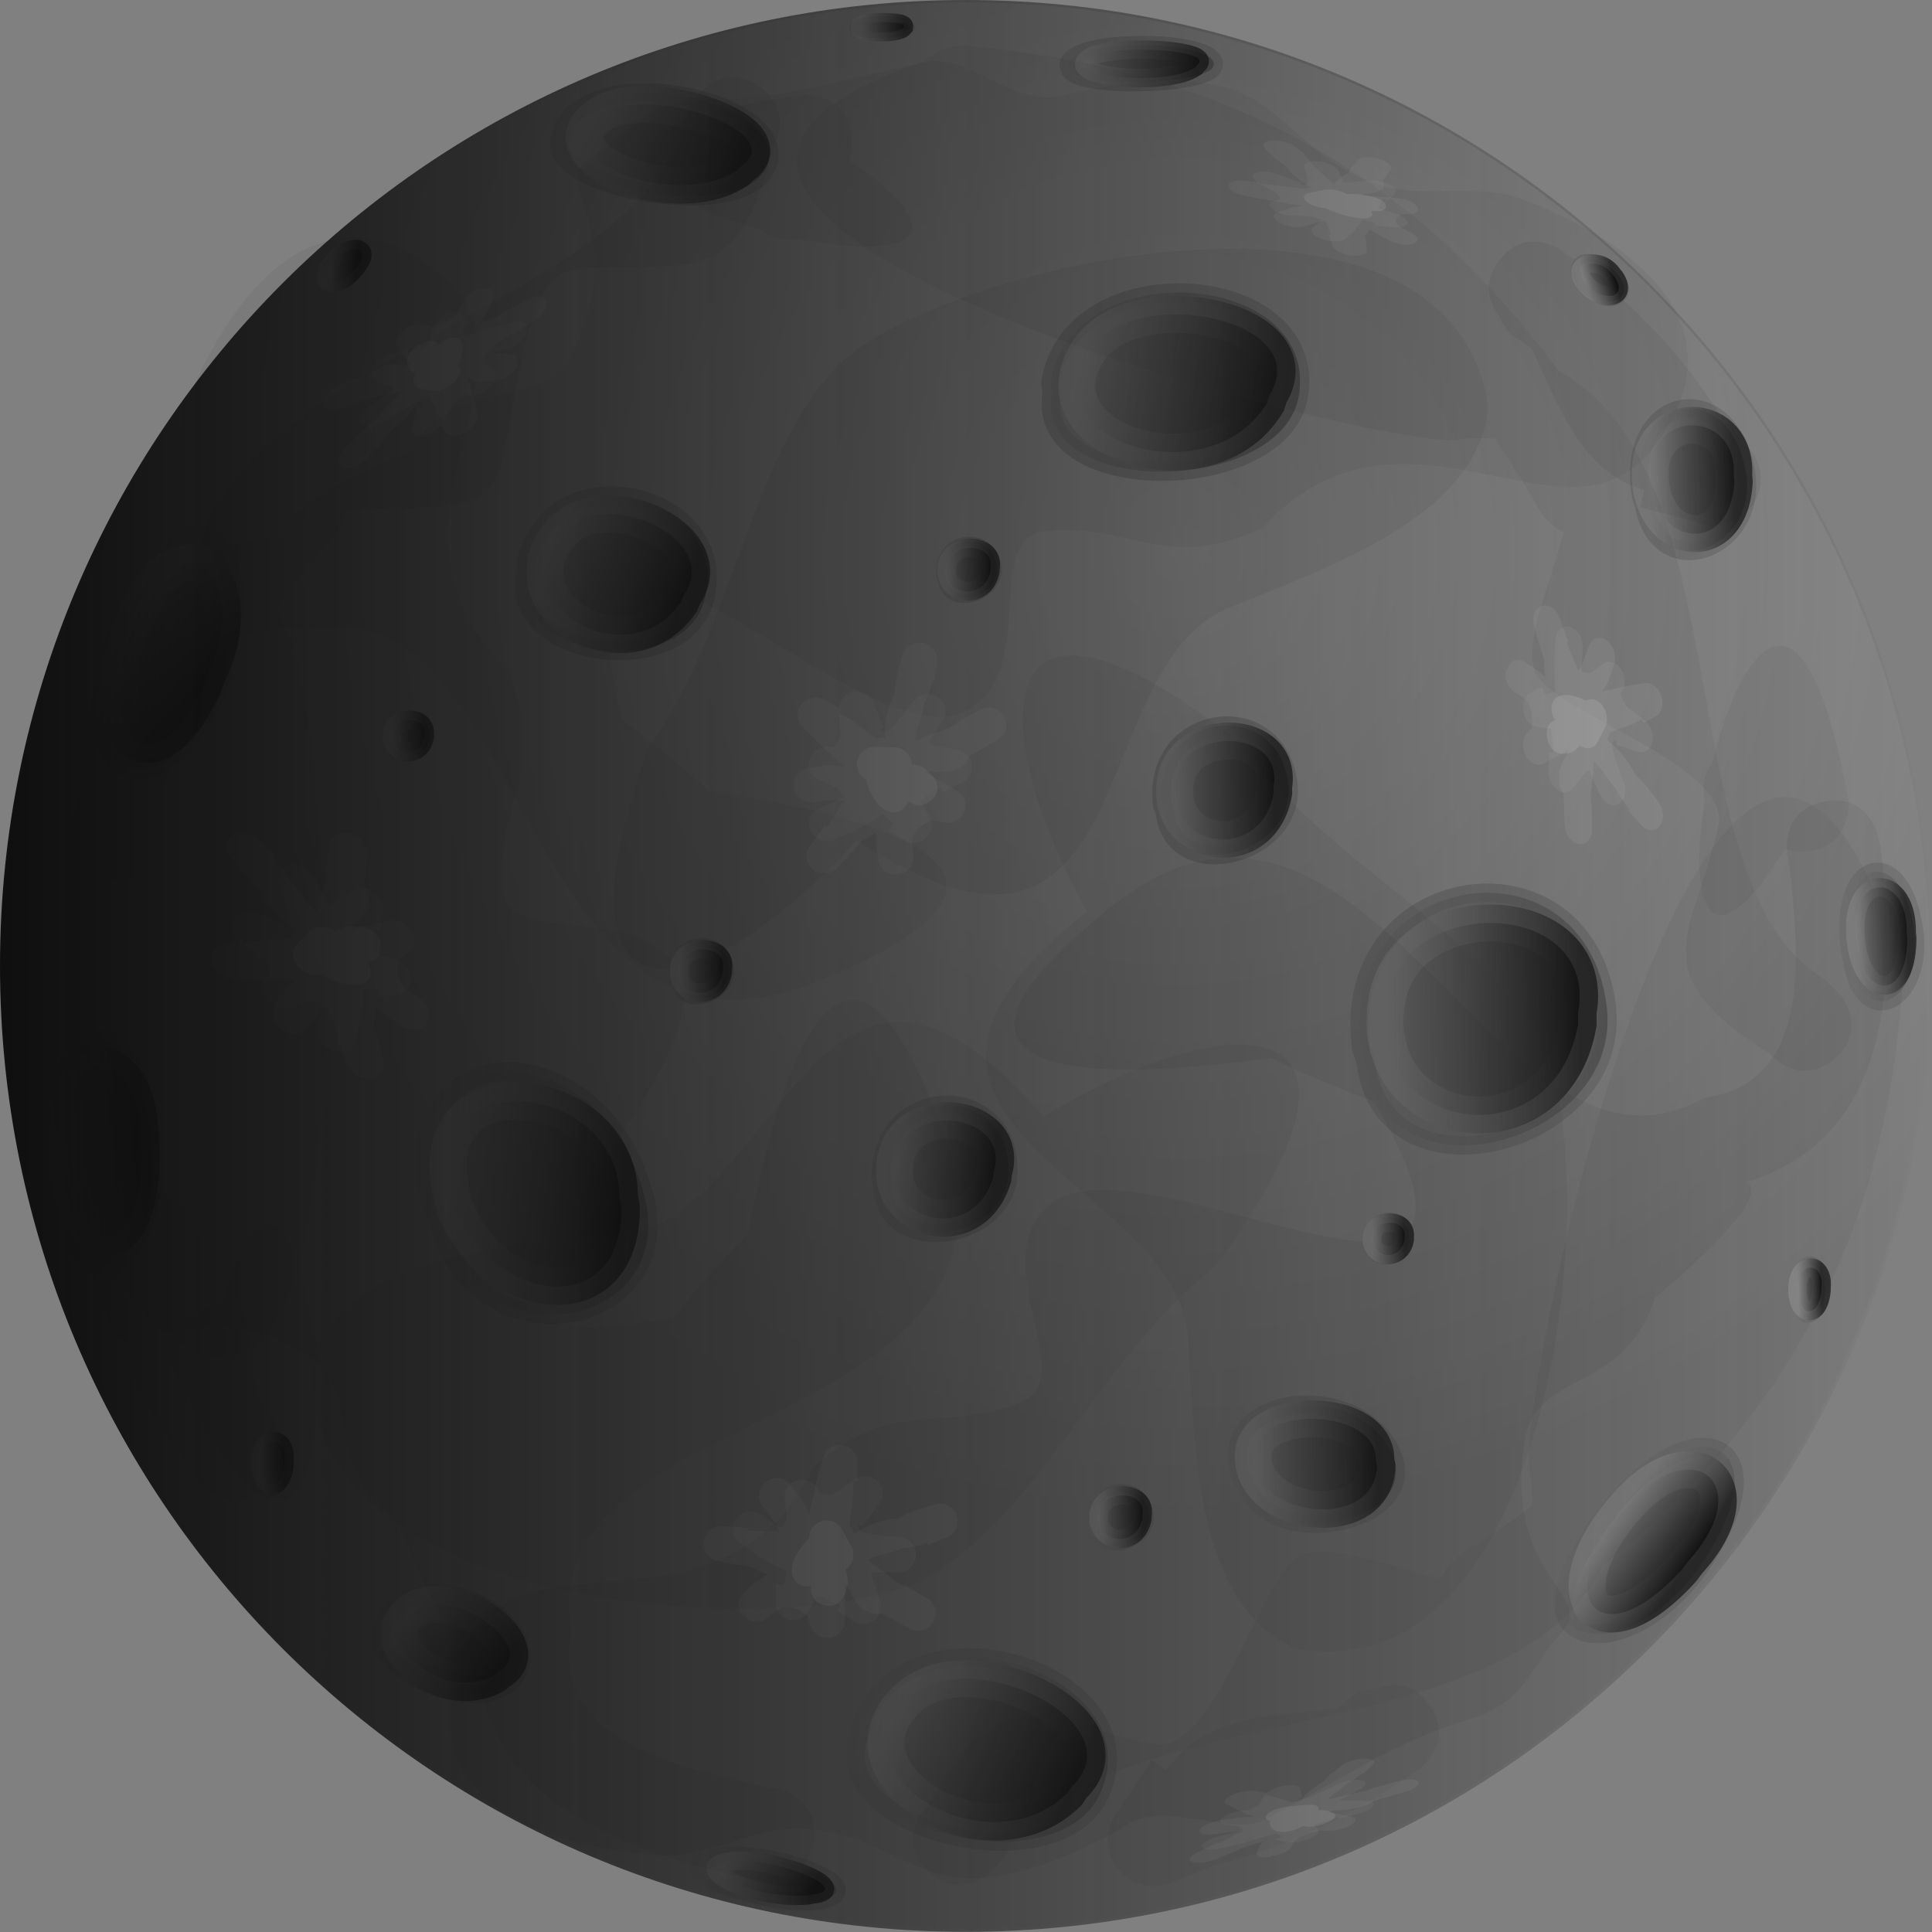 <svg version="1.1" xmlns="http://www.w3.org/2000/svg" xmlns:xlink="http://www.w3.org/1999/xlink" width="10.475" height="10.475" viewBox="0,0,10.475,10.475"><rect x="0" y="0" width="10.475" height="10.475" fill="#808080" stroke="none"/><defs><radialGradient cx="271.157" cy="177.752" r="5.223" gradientUnits="userSpaceOnUse" id="color-1"><stop offset="0" stop-color="#c9c9c9"/><stop offset="1" stop-color="#979797"/></radialGradient><linearGradient x1="273.478" y1="180.276" x2="272.134" y2="180.3" gradientUnits="userSpaceOnUse" id="color-2"><stop offset="0" stop-color="#6b6b6b"/><stop offset="1" stop-color="#a3a3a3"/></linearGradient><linearGradient x1="273.478" y1="180.276" x2="272.134" y2="180.3" gradientUnits="userSpaceOnUse" id="color-3"><stop offset="0" stop-color="#5e5e5e" stop-opacity="0.298"/><stop offset="1" stop-color="#8f8f8f" stop-opacity="0.71"/></linearGradient><linearGradient x1="273.33" y1="180.278" x2="272.272" y2="180.297" gradientUnits="userSpaceOnUse" id="color-4"><stop offset="0" stop-color="#030303"/><stop offset="1" stop-color="#9f9f9f"/></linearGradient><linearGradient x1="273.33" y1="180.278" x2="272.272" y2="180.297" gradientUnits="userSpaceOnUse" id="color-5"><stop offset="0" stop-color="#000000" stop-opacity="0.706"/><stop offset="1" stop-color="#c9c9c9" stop-opacity="0.49"/></linearGradient><linearGradient x1="271.796" y1="176.947" x2="270.483" y2="176.735" gradientUnits="userSpaceOnUse" id="color-6"><stop offset="0" stop-color="#6b6b6b"/><stop offset="1" stop-color="#a3a3a3"/></linearGradient><linearGradient x1="271.796" y1="176.947" x2="270.483" y2="176.735" gradientUnits="userSpaceOnUse" id="color-7"><stop offset="0" stop-color="#5e5e5e" stop-opacity="0.298"/><stop offset="1" stop-color="#8f8f8f" stop-opacity="0.71"/></linearGradient><linearGradient x1="271.651" y1="176.924" x2="270.619" y2="176.757" gradientUnits="userSpaceOnUse" id="color-8"><stop offset="0" stop-color="#030303"/><stop offset="1" stop-color="#9f9f9f"/></linearGradient><linearGradient x1="271.651" y1="176.924" x2="270.619" y2="176.757" gradientUnits="userSpaceOnUse" id="color-9"><stop offset="0" stop-color="#000000" stop-opacity="0.706"/><stop offset="1" stop-color="#c9c9c9" stop-opacity="0.49"/></linearGradient><linearGradient x1="270.707" y1="184.527" x2="269.494" y2="183.99" gradientUnits="userSpaceOnUse" id="color-10"><stop offset="0" stop-color="#6b6b6b"/><stop offset="1" stop-color="#a3a3a3"/></linearGradient><linearGradient x1="270.707" y1="184.527" x2="269.494" y2="183.99" gradientUnits="userSpaceOnUse" id="color-11"><stop offset="0" stop-color="#5e5e5e" stop-opacity="0.298"/><stop offset="1" stop-color="#8f8f8f" stop-opacity="0.71"/></linearGradient><linearGradient x1="270.573" y1="184.467" x2="269.619" y2="184.046" gradientUnits="userSpaceOnUse" id="color-12"><stop offset="0" stop-color="#030303"/><stop offset="1" stop-color="#9f9f9f"/></linearGradient><linearGradient x1="270.573" y1="184.467" x2="269.619" y2="184.046" gradientUnits="userSpaceOnUse" id="color-13"><stop offset="0" stop-color="#000000" stop-opacity="0.706"/><stop offset="1" stop-color="#c9c9c9" stop-opacity="0.49"/></linearGradient><linearGradient x1="265.939" y1="178.49" x2="265.423" y2="178.127" gradientUnits="userSpaceOnUse" id="color-14"><stop offset="0" stop-color="#6b6b6b"/><stop offset="1" stop-color="#a3a3a3"/></linearGradient><linearGradient x1="265.939" y1="178.49" x2="265.423" y2="178.127" gradientUnits="userSpaceOnUse" id="color-15"><stop offset="0" stop-color="#5e5e5e" stop-opacity="0.298"/><stop offset="1" stop-color="#8f8f8f" stop-opacity="0.71"/></linearGradient><linearGradient x1="265.882" y1="178.45" x2="265.476" y2="178.165" gradientUnits="userSpaceOnUse" id="color-16"><stop offset="0" stop-color="#030303"/><stop offset="1" stop-color="#9f9f9f"/></linearGradient><linearGradient x1="265.882" y1="178.45" x2="265.476" y2="178.165" gradientUnits="userSpaceOnUse" id="color-17"><stop offset="0" stop-color="#000000" stop-opacity="0.706"/><stop offset="1" stop-color="#c9c9c9" stop-opacity="0.49"/></linearGradient><linearGradient x1="268.266" y1="181.288" x2="267.08" y2="181.182" gradientUnits="userSpaceOnUse" id="color-18"><stop offset="0" stop-color="#6b6b6b"/><stop offset="1" stop-color="#a3a3a3"/></linearGradient><linearGradient x1="268.266" y1="181.288" x2="267.08" y2="181.182" gradientUnits="userSpaceOnUse" id="color-19"><stop offset="0" stop-color="#5e5e5e" stop-opacity="0.298"/><stop offset="1" stop-color="#8f8f8f" stop-opacity="0.71"/></linearGradient><linearGradient x1="268.135" y1="181.276" x2="267.202" y2="181.193" gradientUnits="userSpaceOnUse" id="color-20"><stop offset="0" stop-color="#030303"/><stop offset="1" stop-color="#9f9f9f"/></linearGradient><linearGradient x1="268.135" y1="181.276" x2="267.202" y2="181.193" gradientUnits="userSpaceOnUse" id="color-21"><stop offset="0" stop-color="#000000" stop-opacity="0.706"/><stop offset="1" stop-color="#c9c9c9" stop-opacity="0.49"/></linearGradient><linearGradient x1="273.958" y1="183.285" x2="273.476" y2="182.962" gradientUnits="userSpaceOnUse" id="color-22"><stop offset="0" stop-color="#6b6b6b"/><stop offset="1" stop-color="#a3a3a3"/></linearGradient><linearGradient x1="273.958" y1="183.285" x2="273.476" y2="182.962" gradientUnits="userSpaceOnUse" id="color-23"><stop offset="0" stop-color="#5e5e5e" stop-opacity="0.298"/><stop offset="1" stop-color="#8f8f8f" stop-opacity="0.71"/></linearGradient><linearGradient x1="273.905" y1="183.25" x2="273.526" y2="182.996" gradientUnits="userSpaceOnUse" id="color-24"><stop offset="0" stop-color="#030303"/><stop offset="1" stop-color="#9f9f9f"/></linearGradient><linearGradient x1="273.905" y1="183.25" x2="273.526" y2="182.996" gradientUnits="userSpaceOnUse" id="color-25"><stop offset="0" stop-color="#000000" stop-opacity="0.706"/><stop offset="1" stop-color="#c9c9c9" stop-opacity="0.49"/></linearGradient><linearGradient x1="268.889" y1="175.715" x2="267.864" y2="175.388" gradientUnits="userSpaceOnUse" id="color-26"><stop offset="0" stop-color="#6b6b6b"/><stop offset="1" stop-color="#a3a3a3"/></linearGradient><linearGradient x1="268.889" y1="175.715" x2="267.864" y2="175.388" gradientUnits="userSpaceOnUse" id="color-27"><stop offset="0" stop-color="#5e5e5e" stop-opacity="0.298"/><stop offset="1" stop-color="#8f8f8f" stop-opacity="0.71"/></linearGradient><linearGradient x1="268.776" y1="175.679" x2="267.97" y2="175.422" gradientUnits="userSpaceOnUse" id="color-28"><stop offset="0" stop-color="#030303"/><stop offset="1" stop-color="#9f9f9f"/></linearGradient><linearGradient x1="268.776" y1="175.679" x2="267.97" y2="175.422" gradientUnits="userSpaceOnUse" id="color-29"><stop offset="0" stop-color="#000000" stop-opacity="0.706"/><stop offset="1" stop-color="#c9c9c9" stop-opacity="0.49"/></linearGradient><linearGradient x1="271.75" y1="179.041" x2="271.06" y2="179.054" gradientUnits="userSpaceOnUse" id="color-30"><stop offset="0" stop-color="#6b6b6b"/><stop offset="1" stop-color="#a3a3a3"/></linearGradient><linearGradient x1="271.75" y1="179.041" x2="271.06" y2="179.054" gradientUnits="userSpaceOnUse" id="color-31"><stop offset="0" stop-color="#5e5e5e" stop-opacity="0.298"/><stop offset="1" stop-color="#8f8f8f" stop-opacity="0.71"/></linearGradient><linearGradient x1="271.674" y1="179.043" x2="271.131" y2="179.053" gradientUnits="userSpaceOnUse" id="color-32"><stop offset="0" stop-color="#030303"/><stop offset="1" stop-color="#9f9f9f"/></linearGradient><linearGradient x1="271.674" y1="179.043" x2="271.131" y2="179.053" gradientUnits="userSpaceOnUse" id="color-33"><stop offset="0" stop-color="#000000" stop-opacity="0.706"/><stop offset="1" stop-color="#c9c9c9" stop-opacity="0.49"/></linearGradient><linearGradient x1="270.23" y1="181.139" x2="269.544" y2="181.067" gradientUnits="userSpaceOnUse" id="color-34"><stop offset="0" stop-color="#6b6b6b"/><stop offset="1" stop-color="#a3a3a3"/></linearGradient><linearGradient x1="270.23" y1="181.139" x2="269.544" y2="181.067" gradientUnits="userSpaceOnUse" id="color-35"><stop offset="0" stop-color="#5e5e5e" stop-opacity="0.298"/><stop offset="1" stop-color="#8f8f8f" stop-opacity="0.71"/></linearGradient><linearGradient x1="270.154" y1="181.132" x2="269.614" y2="181.075" gradientUnits="userSpaceOnUse" id="color-36"><stop offset="0" stop-color="#030303"/><stop offset="1" stop-color="#9f9f9f"/></linearGradient><linearGradient x1="270.154" y1="181.132" x2="269.614" y2="181.075" gradientUnits="userSpaceOnUse" id="color-37"><stop offset="0" stop-color="#000000" stop-opacity="0.706"/><stop offset="1" stop-color="#c9c9c9" stop-opacity="0.49"/></linearGradient><linearGradient x1="267.525" y1="183.885" x2="266.914" y2="183.473" gradientUnits="userSpaceOnUse" id="color-38"><stop offset="0" stop-color="#6b6b6b"/><stop offset="1" stop-color="#a3a3a3"/></linearGradient><linearGradient x1="267.525" y1="183.885" x2="266.914" y2="183.473" gradientUnits="userSpaceOnUse" id="color-39"><stop offset="0" stop-color="#5e5e5e" stop-opacity="0.298"/><stop offset="1" stop-color="#8f8f8f" stop-opacity="0.71"/></linearGradient><linearGradient x1="267.458" y1="183.84" x2="266.977" y2="183.516" gradientUnits="userSpaceOnUse" id="color-40"><stop offset="0" stop-color="#030303"/><stop offset="1" stop-color="#9f9f9f"/></linearGradient><linearGradient x1="267.458" y1="183.84" x2="266.977" y2="183.516" gradientUnits="userSpaceOnUse" id="color-41"><stop offset="0" stop-color="#000000" stop-opacity="0.706"/><stop offset="1" stop-color="#c9c9c9" stop-opacity="0.49"/></linearGradient><linearGradient x1="274.233" y1="177.353" x2="273.652" y2="177.373" gradientUnits="userSpaceOnUse" id="color-42"><stop offset="0" stop-color="#6b6b6b"/><stop offset="1" stop-color="#a3a3a3"/></linearGradient><linearGradient x1="274.233" y1="177.353" x2="273.652" y2="177.373" gradientUnits="userSpaceOnUse" id="color-43"><stop offset="0" stop-color="#5e5e5e" stop-opacity="0.298"/><stop offset="1" stop-color="#8f8f8f" stop-opacity="0.71"/></linearGradient><linearGradient x1="274.169" y1="177.355" x2="273.712" y2="177.371" gradientUnits="userSpaceOnUse" id="color-44"><stop offset="0" stop-color="#030303"/><stop offset="1" stop-color="#9f9f9f"/></linearGradient><linearGradient x1="274.169" y1="177.355" x2="273.712" y2="177.371" gradientUnits="userSpaceOnUse" id="color-45"><stop offset="0" stop-color="#000000" stop-opacity="0.706"/><stop offset="1" stop-color="#c9c9c9" stop-opacity="0.49"/></linearGradient><linearGradient x1="268.572" y1="178.047" x2="267.646" y2="177.713" gradientUnits="userSpaceOnUse" id="color-46"><stop offset="0" stop-color="#6b6b6b"/><stop offset="1" stop-color="#a3a3a3"/></linearGradient><linearGradient x1="268.572" y1="178.047" x2="267.646" y2="177.713" gradientUnits="userSpaceOnUse" id="color-47"><stop offset="0" stop-color="#5e5e5e" stop-opacity="0.298"/><stop offset="1" stop-color="#8f8f8f" stop-opacity="0.71"/></linearGradient><linearGradient x1="268.47" y1="178.01" x2="267.742" y2="177.747" gradientUnits="userSpaceOnUse" id="color-48"><stop offset="0" stop-color="#030303"/><stop offset="1" stop-color="#9f9f9f"/></linearGradient><linearGradient x1="268.47" y1="178.01" x2="267.742" y2="177.747" gradientUnits="userSpaceOnUse" id="color-49"><stop offset="0" stop-color="#000000" stop-opacity="0.706"/><stop offset="1" stop-color="#c9c9c9" stop-opacity="0.49"/></linearGradient><linearGradient x1="271.339" y1="175.127" x2="270.566" y2="175.091" gradientUnits="userSpaceOnUse" id="color-50"><stop offset="0" stop-color="#6b6b6b"/><stop offset="1" stop-color="#a3a3a3"/></linearGradient><linearGradient x1="271.339" y1="175.127" x2="270.566" y2="175.091" gradientUnits="userSpaceOnUse" id="color-51"><stop offset="0" stop-color="#5e5e5e" stop-opacity="0.298"/><stop offset="1" stop-color="#8f8f8f" stop-opacity="0.71"/></linearGradient><linearGradient x1="271.254" y1="175.123" x2="270.646" y2="175.095" gradientUnits="userSpaceOnUse" id="color-52"><stop offset="0" stop-color="#030303"/><stop offset="1" stop-color="#9f9f9f"/></linearGradient><linearGradient x1="271.254" y1="175.123" x2="270.646" y2="175.095" gradientUnits="userSpaceOnUse" id="color-53"><stop offset="0" stop-color="#000000" stop-opacity="0.706"/><stop offset="1" stop-color="#c9c9c9" stop-opacity="0.49"/></linearGradient><linearGradient x1="272.326" y1="182.693" x2="271.474" y2="182.71" gradientUnits="userSpaceOnUse" id="color-54"><stop offset="0" stop-color="#6b6b6b"/><stop offset="1" stop-color="#a3a3a3"/></linearGradient><linearGradient x1="272.326" y1="182.693" x2="271.474" y2="182.71" gradientUnits="userSpaceOnUse" id="color-55"><stop offset="0" stop-color="#5e5e5e" stop-opacity="0.298"/><stop offset="1" stop-color="#8f8f8f" stop-opacity="0.71"/></linearGradient><linearGradient x1="272.232" y1="182.695" x2="271.562" y2="182.708" gradientUnits="userSpaceOnUse" id="color-56"><stop offset="0" stop-color="#030303"/><stop offset="1" stop-color="#9f9f9f"/></linearGradient><linearGradient x1="272.232" y1="182.695" x2="271.562" y2="182.708" gradientUnits="userSpaceOnUse" id="color-57"><stop offset="0" stop-color="#000000" stop-opacity="0.706"/><stop offset="1" stop-color="#c9c9c9" stop-opacity="0.49"/></linearGradient><linearGradient x1="275.144" y1="179.832" x2="274.787" y2="179.849" gradientUnits="userSpaceOnUse" id="color-58"><stop offset="0" stop-color="#6b6b6b"/><stop offset="1" stop-color="#a3a3a3"/></linearGradient><linearGradient x1="275.144" y1="179.832" x2="274.787" y2="179.849" gradientUnits="userSpaceOnUse" id="color-59"><stop offset="0" stop-color="#5e5e5e" stop-opacity="0.298"/><stop offset="1" stop-color="#8f8f8f" stop-opacity="0.71"/></linearGradient><linearGradient x1="275.105" y1="179.834" x2="274.824" y2="179.848" gradientUnits="userSpaceOnUse" id="color-60"><stop offset="0" stop-color="#030303"/><stop offset="1" stop-color="#9f9f9f"/></linearGradient><linearGradient x1="275.105" y1="179.834" x2="274.824" y2="179.848" gradientUnits="userSpaceOnUse" id="color-61"><stop offset="0" stop-color="#000000" stop-opacity="0.706"/><stop offset="1" stop-color="#c9c9c9" stop-opacity="0.49"/></linearGradient><linearGradient x1="265.588" y1="180.991" x2="265.066" y2="181.022" gradientUnits="userSpaceOnUse" id="color-62"><stop offset="0" stop-color="#6b6b6b"/><stop offset="1" stop-color="#a3a3a3"/></linearGradient><linearGradient x1="265.588" y1="180.991" x2="265.066" y2="181.022" gradientUnits="userSpaceOnUse" id="color-63"><stop offset="0" stop-color="#5e5e5e" stop-opacity="0.298"/><stop offset="1" stop-color="#8f8f8f" stop-opacity="0.71"/></linearGradient><linearGradient x1="265.53" y1="180.994" x2="265.119" y2="181.019" gradientUnits="userSpaceOnUse" id="color-64"><stop offset="0" stop-color="#030303"/><stop offset="1" stop-color="#9f9f9f"/></linearGradient><linearGradient x1="265.53" y1="180.994" x2="265.119" y2="181.019" gradientUnits="userSpaceOnUse" id="color-65"><stop offset="0" stop-color="#000000" stop-opacity="0.706"/><stop offset="1" stop-color="#c9c9c9" stop-opacity="0.49"/></linearGradient><linearGradient x1="269.229" y1="185.064" x2="268.639" y2="184.836" gradientUnits="userSpaceOnUse" id="color-66"><stop offset="0" stop-color="#6b6b6b"/><stop offset="1" stop-color="#a3a3a3"/></linearGradient><linearGradient x1="269.229" y1="185.064" x2="268.639" y2="184.836" gradientUnits="userSpaceOnUse" id="color-67"><stop offset="0" stop-color="#5e5e5e" stop-opacity="0.298"/><stop offset="1" stop-color="#8f8f8f" stop-opacity="0.71"/></linearGradient><linearGradient x1="269.163" y1="185.038" x2="268.7" y2="184.859" gradientUnits="userSpaceOnUse" id="color-68"><stop offset="0" stop-color="#030303"/><stop offset="1" stop-color="#9f9f9f"/></linearGradient><linearGradient x1="269.163" y1="185.038" x2="268.7" y2="184.859" gradientUnits="userSpaceOnUse" id="color-69"><stop offset="0" stop-color="#000000" stop-opacity="0.706"/><stop offset="1" stop-color="#c9c9c9" stop-opacity="0.49"/></linearGradient><linearGradient x1="270.169" y1="177.849" x2="269.864" y2="177.855" gradientUnits="userSpaceOnUse" id="color-70"><stop offset="0" stop-color="#6b6b6b"/><stop offset="1" stop-color="#a3a3a3"/></linearGradient><linearGradient x1="270.169" y1="177.849" x2="269.864" y2="177.855" gradientUnits="userSpaceOnUse" id="color-71"><stop offset="0" stop-color="#5e5e5e" stop-opacity="0.298"/><stop offset="1" stop-color="#8f8f8f" stop-opacity="0.71"/></linearGradient><linearGradient x1="270.135" y1="177.85" x2="269.896" y2="177.854" gradientUnits="userSpaceOnUse" id="color-72"><stop offset="0" stop-color="#030303"/><stop offset="1" stop-color="#9f9f9f"/></linearGradient><linearGradient x1="270.135" y1="177.85" x2="269.896" y2="177.854" gradientUnits="userSpaceOnUse" id="color-73"><stop offset="0" stop-color="#000000" stop-opacity="0.706"/><stop offset="1" stop-color="#c9c9c9" stop-opacity="0.49"/></linearGradient><linearGradient x1="274.659" y1="181.751" x2="274.492" y2="181.757" gradientUnits="userSpaceOnUse" id="color-74"><stop offset="0" stop-color="#6b6b6b"/><stop offset="1" stop-color="#a3a3a3"/></linearGradient><linearGradient x1="274.659" y1="181.751" x2="274.492" y2="181.757" gradientUnits="userSpaceOnUse" id="color-75"><stop offset="0" stop-color="#5e5e5e" stop-opacity="0.298"/><stop offset="1" stop-color="#8f8f8f" stop-opacity="0.71"/></linearGradient><linearGradient x1="274.641" y1="181.752" x2="274.509" y2="181.756" gradientUnits="userSpaceOnUse" id="color-76"><stop offset="0" stop-color="#030303"/><stop offset="1" stop-color="#9f9f9f"/></linearGradient><linearGradient x1="274.641" y1="181.752" x2="274.509" y2="181.756" gradientUnits="userSpaceOnUse" id="color-77"><stop offset="0" stop-color="#000000" stop-opacity="0.706"/><stop offset="1" stop-color="#c9c9c9" stop-opacity="0.49"/></linearGradient><linearGradient x1="270.992" y1="182.986" x2="270.688" y2="182.992" gradientUnits="userSpaceOnUse" id="color-78"><stop offset="0" stop-color="#6b6b6b"/><stop offset="1" stop-color="#a3a3a3"/></linearGradient><linearGradient x1="270.992" y1="182.986" x2="270.688" y2="182.992" gradientUnits="userSpaceOnUse" id="color-79"><stop offset="0" stop-color="#5e5e5e" stop-opacity="0.298"/><stop offset="1" stop-color="#8f8f8f" stop-opacity="0.71"/></linearGradient><linearGradient x1="270.959" y1="182.987" x2="270.719" y2="182.991" gradientUnits="userSpaceOnUse" id="color-80"><stop offset="0" stop-color="#030303"/><stop offset="1" stop-color="#9f9f9f"/></linearGradient><linearGradient x1="270.959" y1="182.987" x2="270.719" y2="182.991" gradientUnits="userSpaceOnUse" id="color-81"><stop offset="0" stop-color="#000000" stop-opacity="0.706"/><stop offset="1" stop-color="#c9c9c9" stop-opacity="0.49"/></linearGradient><linearGradient x1="266.326" y1="182.692" x2="266.158" y2="182.698" gradientUnits="userSpaceOnUse" id="color-82"><stop offset="0" stop-color="#6b6b6b"/><stop offset="1" stop-color="#a3a3a3"/></linearGradient><linearGradient x1="266.326" y1="182.692" x2="266.158" y2="182.698" gradientUnits="userSpaceOnUse" id="color-83"><stop offset="0" stop-color="#5e5e5e" stop-opacity="0.298"/><stop offset="1" stop-color="#8f8f8f" stop-opacity="0.71"/></linearGradient><linearGradient x1="266.307" y1="182.693" x2="266.175" y2="182.697" gradientUnits="userSpaceOnUse" id="color-84"><stop offset="0" stop-color="#030303"/><stop offset="1" stop-color="#9f9f9f"/></linearGradient><linearGradient x1="266.307" y1="182.693" x2="266.175" y2="182.697" gradientUnits="userSpaceOnUse" id="color-85"><stop offset="0" stop-color="#000000" stop-opacity="0.706"/><stop offset="1" stop-color="#c9c9c9" stop-opacity="0.49"/></linearGradient><linearGradient x1="268.718" y1="180.026" x2="268.413" y2="180.031" gradientUnits="userSpaceOnUse" id="color-86"><stop offset="0" stop-color="#6b6b6b"/><stop offset="1" stop-color="#a3a3a3"/></linearGradient><linearGradient x1="268.718" y1="180.026" x2="268.413" y2="180.031" gradientUnits="userSpaceOnUse" id="color-87"><stop offset="0" stop-color="#5e5e5e" stop-opacity="0.298"/><stop offset="1" stop-color="#8f8f8f" stop-opacity="0.71"/></linearGradient><linearGradient x1="268.684" y1="180.026" x2="268.445" y2="180.03" gradientUnits="userSpaceOnUse" id="color-88"><stop offset="0" stop-color="#030303"/><stop offset="1" stop-color="#9f9f9f"/></linearGradient><linearGradient x1="268.684" y1="180.026" x2="268.445" y2="180.03" gradientUnits="userSpaceOnUse" id="color-89"><stop offset="0" stop-color="#000000" stop-opacity="0.706"/><stop offset="1" stop-color="#c9c9c9" stop-opacity="0.49"/></linearGradient><linearGradient x1="269.698" y1="174.91" x2="269.393" y2="174.911" gradientUnits="userSpaceOnUse" id="color-90"><stop offset="0" stop-color="#6b6b6b"/><stop offset="1" stop-color="#a3a3a3"/></linearGradient><linearGradient x1="269.698" y1="174.91" x2="269.393" y2="174.911" gradientUnits="userSpaceOnUse" id="color-91"><stop offset="0" stop-color="#5e5e5e" stop-opacity="0.298"/><stop offset="1" stop-color="#8f8f8f" stop-opacity="0.71"/></linearGradient><linearGradient x1="269.665" y1="174.91" x2="269.425" y2="174.911" gradientUnits="userSpaceOnUse" id="color-92"><stop offset="0" stop-color="#030303"/><stop offset="1" stop-color="#9f9f9f"/></linearGradient><linearGradient x1="269.665" y1="174.91" x2="269.425" y2="174.911" gradientUnits="userSpaceOnUse" id="color-93"><stop offset="0" stop-color="#000000" stop-opacity="0.706"/><stop offset="1" stop-color="#c9c9c9" stop-opacity="0.49"/></linearGradient><linearGradient x1="273.536" y1="176.253" x2="273.342" y2="176.308" gradientUnits="userSpaceOnUse" id="color-94"><stop offset="0" stop-color="#6b6b6b"/><stop offset="1" stop-color="#a3a3a3"/></linearGradient><linearGradient x1="273.536" y1="176.253" x2="273.342" y2="176.308" gradientUnits="userSpaceOnUse" id="color-95"><stop offset="0" stop-color="#5e5e5e" stop-opacity="0.298"/><stop offset="1" stop-color="#8f8f8f" stop-opacity="0.71"/></linearGradient><linearGradient x1="273.515" y1="176.259" x2="273.362" y2="176.302" gradientUnits="userSpaceOnUse" id="color-96"><stop offset="0" stop-color="#030303"/><stop offset="1" stop-color="#9f9f9f"/></linearGradient><linearGradient x1="273.515" y1="176.259" x2="273.362" y2="176.302" gradientUnits="userSpaceOnUse" id="color-97"><stop offset="0" stop-color="#000000" stop-opacity="0.706"/><stop offset="1" stop-color="#c9c9c9" stop-opacity="0.49"/></linearGradient><linearGradient x1="266.717" y1="176.213" x2="266.537" y2="176.199" gradientUnits="userSpaceOnUse" id="color-98"><stop offset="0" stop-color="#6b6b6b"/><stop offset="1" stop-color="#a3a3a3"/></linearGradient><linearGradient x1="266.717" y1="176.213" x2="266.537" y2="176.199" gradientUnits="userSpaceOnUse" id="color-99"><stop offset="0" stop-color="#5e5e5e" stop-opacity="0.298"/><stop offset="1" stop-color="#8f8f8f" stop-opacity="0.71"/></linearGradient><linearGradient x1="266.697" y1="176.211" x2="266.556" y2="176.201" gradientUnits="userSpaceOnUse" id="color-100"><stop offset="0" stop-color="#030303"/><stop offset="1" stop-color="#9f9f9f"/></linearGradient><linearGradient x1="266.697" y1="176.211" x2="266.556" y2="176.201" gradientUnits="userSpaceOnUse" id="color-101"><stop offset="0" stop-color="#000000" stop-opacity="0.706"/><stop offset="1" stop-color="#c9c9c9" stop-opacity="0.49"/></linearGradient><linearGradient x1="272.406" y1="181.477" x2="272.178" y2="181.481" gradientUnits="userSpaceOnUse" id="color-102"><stop offset="0" stop-color="#6b6b6b"/><stop offset="1" stop-color="#a3a3a3"/></linearGradient><linearGradient x1="272.406" y1="181.477" x2="272.178" y2="181.481" gradientUnits="userSpaceOnUse" id="color-103"><stop offset="0" stop-color="#5e5e5e" stop-opacity="0.298"/><stop offset="1" stop-color="#8f8f8f" stop-opacity="0.71"/></linearGradient><linearGradient x1="272.38" y1="181.478" x2="272.201" y2="181.481" gradientUnits="userSpaceOnUse" id="color-104"><stop offset="0" stop-color="#030303"/><stop offset="1" stop-color="#9f9f9f"/></linearGradient><linearGradient x1="272.38" y1="181.478" x2="272.201" y2="181.481" gradientUnits="userSpaceOnUse" id="color-105"><stop offset="0" stop-color="#000000" stop-opacity="0.706"/><stop offset="1" stop-color="#c9c9c9" stop-opacity="0.49"/></linearGradient><linearGradient x1="267.092" y1="178.752" x2="266.864" y2="178.756" gradientUnits="userSpaceOnUse" id="color-106"><stop offset="0" stop-color="#6b6b6b"/><stop offset="1" stop-color="#a3a3a3"/></linearGradient><linearGradient x1="267.092" y1="178.752" x2="266.864" y2="178.756" gradientUnits="userSpaceOnUse" id="color-107"><stop offset="0" stop-color="#5e5e5e" stop-opacity="0.298"/><stop offset="1" stop-color="#8f8f8f" stop-opacity="0.71"/></linearGradient><linearGradient x1="267.067" y1="178.752" x2="266.888" y2="178.755" gradientUnits="userSpaceOnUse" id="color-108"><stop offset="0" stop-color="#030303"/><stop offset="1" stop-color="#9f9f9f"/></linearGradient><linearGradient x1="267.067" y1="178.752" x2="266.888" y2="178.755" gradientUnits="userSpaceOnUse" id="color-109"><stop offset="0" stop-color="#000000" stop-opacity="0.706"/><stop offset="1" stop-color="#c9c9c9" stop-opacity="0.49"/></linearGradient><linearGradient x1="264.763" y1="180" x2="275.237" y2="180" gradientUnits="userSpaceOnUse" id="color-110"><stop offset="0" stop-color="#0f0f0f"/><stop offset="1" stop-color="#0f0f0f" stop-opacity="0"/></linearGradient></defs><g transform="translate(-264.763,-174.763)"><g data-paper-data="{&quot;isPaintingLayer&quot;:true}" fill-rule="nonzero" stroke-linecap="butt" stroke-linejoin="miter" stroke-miterlimit="10" stroke-dasharray="" stroke-dashoffset="0" style="mix-blend-mode: normal"><path d="M270,185.223c-2.885,0 -5.223,-2.339 -5.223,-5.223c0,-2.885 2.339,-5.223 5.223,-5.223c2.885,0 5.223,2.339 5.223,5.223c0,2.885 -2.339,5.223 -5.223,5.223z" data-paper-data="{&quot;index&quot;:null}" fill="url(#color-1)" stroke="none" stroke-width="0.5"/><path d="M272.143,180.446c-0.127,-0.977 1.212,-1.17 1.331,-0.23c0.095,0.751 -1.212,1.1 -1.306,0.304z" fill="url(#color-2)" stroke="url(#color-3)" stroke-width="0.1"/><path d="M273.32,180.314c-0.132,0.756 -1.166,0.591 -1.036,-0.135c0.104,-0.581 1.149,-0.539 1.035,0.075z" fill="url(#color-4)" stroke="url(#color-5)" stroke-width="0.2"/><path d="M270.458,176.84c0.106,-0.709 1.453,-0.617 1.348,0.064c-0.084,0.545 -1.436,0.568 -1.341,-0.008z" fill="url(#color-6)" stroke="url(#color-7)" stroke-width="0.1"/><path d="M271.633,176.947c-0.306,0.509 -1.272,0.218 -0.975,-0.271c0.237,-0.391 1.244,-0.184 0.988,0.229z" fill="url(#color-8)" stroke="url(#color-9)" stroke-width="0.2"/><path d="M269.441,184.087c0.295,-0.67 1.574,-0.242 1.287,0.4c-0.23,0.514 -1.544,0.198 -1.296,-0.344z" fill="url(#color-10)" stroke="url(#color-11)" stroke-width="0.1"/><path d="M270.55,184.486c-0.435,0.423 -1.291,-0.105 -0.87,-0.51c0.336,-0.324 1.254,0.131 0.895,0.472z" fill="url(#color-12)" stroke="url(#color-13)" stroke-width="0.2"/><path d="M265.377,178.263c0.282,-0.925 0.854,-0.717 0.581,0.172c-0.218,0.711 -0.83,0.654 -0.597,-0.098z" fill="url(#color-14)" stroke="url(#color-15)" stroke-width="0.1"/><path d="M265.867,178.48c-0.305,0.65 -0.641,0.204 -0.346,-0.42c0.235,-0.498 0.617,-0.161 0.366,0.365z" fill="url(#color-16)" stroke="url(#color-17)" stroke-width="0.2"/><path d="M267.112,181.325c-0.273,-0.956 0.881,-1.015 1.14,-0.095c0.207,0.735 -0.892,0.947 -1.107,0.168z" fill="url(#color-18)" stroke="url(#color-19)" stroke-width="0.1"/><path d="M268.132,181.31c0.007,0.718 -0.935,0.459 -0.939,-0.23c-0.003,-0.551 0.929,-0.411 0.929,0.172z" fill="url(#color-20)" stroke="url(#color-21)" stroke-width="0.2"/><path d="M273.399,183.07c0.493,-0.732 1.066,-0.532 0.591,0.172c-0.381,0.562 -1.028,0.482 -0.622,-0.113z" fill="url(#color-22)" stroke="url(#color-23)" stroke-width="0.1"/><path d="M273.882,183.273c-0.462,0.508 -0.732,0.129 -0.287,-0.359c0.356,-0.39 0.697,-0.096 0.32,0.315z" fill="url(#color-24)" stroke="url(#color-25)" stroke-width="0.2"/><path d="M267.823,175.44c0.225,-0.367 1.302,-0.099 1.082,0.253c-0.176,0.281 -1.279,0.075 -1.088,-0.222z" fill="url(#color-26)" stroke="url(#color-27)" stroke-width="0.1"/><path d="M268.757,175.689c-0.349,0.226 -1.077,-0.088 -0.739,-0.305c0.27,-0.173 1.047,0.102 0.758,0.284z" fill="url(#color-28)" stroke="url(#color-29)" stroke-width="0.2"/><path d="M271.065,179.129c-0.065,-0.501 0.622,-0.6 0.683,-0.118c0.049,0.386 -0.622,0.564 -0.67,0.156z" fill="url(#color-30)" stroke="url(#color-31)" stroke-width="0.1"/><path d="M271.669,179.061c-0.068,0.388 -0.598,0.303 -0.532,-0.069c0.053,-0.298 0.59,-0.277 0.531,0.038z" fill="url(#color-32)" stroke="url(#color-33)" stroke-width="0.2"/><path d="M269.539,181.142c-0.003,-0.505 0.691,-0.52 0.692,-0.034c0.001,0.389 -0.686,0.484 -0.684,0.072z" fill="url(#color-34)" stroke="url(#color-35)" stroke-width="0.1"/><path d="M270.147,181.149c-0.115,0.377 -0.631,0.228 -0.519,-0.134c0.089,-0.289 0.619,-0.202 0.522,0.103z" fill="url(#color-36)" stroke="url(#color-37)" stroke-width="0.2"/><path d="M266.874,183.515c0.237,-0.299 0.897,0.067 0.668,0.353c-0.184,0.229 -0.876,-0.086 -0.679,-0.326z" fill="url(#color-38)" stroke="url(#color-39)" stroke-width="0.1"/><path d="M267.443,183.846c-0.287,0.159 -0.702,-0.206 -0.425,-0.359c0.222,-0.122 0.679,0.215 0.443,0.342z" fill="url(#color-40)" stroke="url(#color-41)" stroke-width="0.2"/><path d="M273.662,177.456c-0.099,-0.55 0.472,-0.667 0.566,-0.137c0.075,0.423 -0.475,0.627 -0.552,0.178z" fill="url(#color-42)" stroke="url(#color-43)" stroke-width="0.1"/><path d="M274.166,177.375c-0.023,0.427 -0.478,0.34 -0.455,-0.071c0.019,-0.328 0.473,-0.31 0.452,0.037z" fill="url(#color-44)" stroke="url(#color-45)" stroke-width="0.2"/><path d="M267.617,177.8c0.152,-0.598 1.115,-0.364 0.967,0.211c-0.119,0.459 -1.098,0.323 -0.968,-0.162z" fill="url(#color-46)" stroke="url(#color-47)" stroke-width="0.1"/><path d="M268.454,178.028c-0.275,0.403 -0.942,0.041 -0.676,-0.346c0.213,-0.309 0.918,-0.015 0.69,0.311z" fill="url(#color-48)" stroke="url(#color-49)" stroke-width="0.2"/><path d="M270.557,175.113c0.027,-0.147 0.814,-0.136 0.786,0.005c-0.022,0.113 -0.806,0.126 -0.779,0.006z" fill="url(#color-50)" stroke="url(#color-51)" stroke-width="0.1"/><path d="M271.244,175.128c-0.153,0.107 -0.728,0.053 -0.579,-0.05c0.119,-0.082 0.713,-0.046 0.585,0.041z" fill="url(#color-52)" stroke="url(#color-53)" stroke-width="0.1"/><path d="M271.495,182.779c-0.178,-0.46 0.653,-0.556 0.822,-0.114c0.135,0.354 -0.66,0.523 -0.799,0.148z" fill="url(#color-54)" stroke="url(#color-55)" stroke-width="0.1"/><path d="M272.229,182.712c-0.009,0.357 -0.681,0.283 -0.671,-0.06c0.008,-0.274 0.676,-0.259 0.665,0.031z" fill="url(#color-56)" stroke="url(#color-57)" stroke-width="0.2"/><path d="M274.795,179.924c-0.075,-0.5 0.274,-0.604 0.345,-0.123c0.057,0.384 -0.277,0.568 -0.336,0.161z" fill="url(#color-58)" stroke="url(#color-59)" stroke-width="0.1"/><path d="M275.104,179.852c-0.004,0.387 -0.286,0.307 -0.282,-0.065c0.003,-0.298 0.284,-0.281 0.279,0.034z" fill="url(#color-60)" stroke="url(#color-61)" stroke-width="0.1"/><path d="M265.078,181.152c-0.109,-0.869 0.401,-1.05 0.504,-0.215c0.083,0.668 -0.405,0.988 -0.49,0.28z" fill="url(#color-62)" stroke="url(#color-63)" stroke-width="0.1"/><path d="M265.529,181.026c-0.005,0.674 -0.418,0.535 -0.412,-0.113c0.005,-0.518 0.415,-0.488 0.408,0.059z" fill="url(#color-64)" stroke="url(#color-65)" stroke-width="0.2"/><path d="M268.597,184.847c0.249,-0.089 0.889,0.127 0.648,0.211c-0.193,0.068 -0.867,-0.131 -0.66,-0.202z" fill="url(#color-66)" stroke="url(#color-67)" stroke-width="0.1"/><path d="M269.148,185.039c-0.292,0.029 -0.689,-0.159 -0.407,-0.186c0.226,-0.022 0.666,0.159 0.425,0.182z" fill="url(#color-68)" stroke="url(#color-69)" stroke-width="0.1"/><g fill-opacity="0.075" fill="#3d3d3d" stroke="none" stroke-width="0.5"><path d="M265.335,179.536c-0.252,-0.02 -0.232,-0.272 -0.232,-0.272l0.008,-0.078c0.128,-0.706 0.38,-1.496 1.206,-1.511c-0.128,-0.135 0.656,-0.461 0.656,-0.461c0.298,-0.454 0.725,-0.191 0.895,-0.544c0.326,-0.676 -0.14,-0.906 0.099,-1.052c0.256,-0.157 0.289,-0.311 0.639,-0.313c0.39,-0.002 0.732,-0.114 1.186,-0.207c0.222,-0.046 0.487,0.265 0.753,0.179c0.144,-0.044 0.62,-0.126 0.901,-0.027c0.301,0.105 0.414,0.395 0.802,0.518c0.22,0.07 0.533,-0.01 0.74,0.065c0.751,0.275 1.21,0.766 0.73,1.369c-0.475,0.595 -1.352,-0.41 -2.113,0.426c-0.525,0.24 -0.707,-0.029 -1.173,0.014c-0.354,0.033 -0.018,0.79 -0.45,0.983c-0.589,0.264 -2.292,-1.736 -1.846,0.039c0.173,0.132 0.334,0.263 0.468,0.385c0.731,0.112 2.141,0.408 0.594,1.034c-1.645,0.666 -1.531,-2.195 -2.782,-1.904c-0.609,-0.099 -0.724,0.646 -0.806,1.097l-0.001,0.028c0,0 -0.02,0.252 -0.272,0.232z"/><path d="M270.421,180.818c0.978,-0.597 1.991,-0.643 0.939,0.804c-0.609,0.467 -0.953,1.325 -1.547,1.683c-0.628,0.378 -3.544,0.24 -3.34,-1.199c0.213,-0.553 1.065,-0.589 1.655,-0.648c0.863,-0.087 1.073,-2.064 2.293,-0.639z"/><path d="M275.087,179.992l-0.006,0.074c-0,0.01 -0.001,0.021 -0.003,0.032l-0.008,0.103c-0.109,1.337 -0.675,2.301 -1.617,3.053c-0.503,1.031 -2.771,0.7 -3.237,1.57l-0.086,0.095c0,0 -0.19,0.162 -0.352,-0.028c-0.144,-0.169 -0.009,-0.316 0.022,-0.347c0.412,-0.723 0.625,-0.433 1.219,-0.325c0.345,0.063 0.585,-0.958 0.81,-1.029c0.183,-0.058 0.488,0.078 0.75,0.129c0.033,-0.083 0.107,-0.13 0.107,-0.13c0.135,-0.084 0.263,-0.171 0.385,-0.263c0.001,-0.052 -0.002,-0.111 -0.008,-0.176c-0.128,-0.24 0.984,-5.515 1.937,-2.976c0.098,0.079 0.087,0.218 0.087,0.218z"/><path d="M274.441,179.366c-0.437,0.698 -0.52,0.251 -0.435,-0.267c-0.012,-0.054 -0.013,-0.129 0.039,-0.194c0.147,-0.615 0.496,-1.145 0.739,0.195c0,0 0.029,0.248 -0.219,0.278c-0.049,0.006 -0.09,0.001 -0.124,-0.011z"/><path d="M266.274,182.553c0.03,0.07 0.052,0.194 -0.082,0.294c-0.201,0.149 -0.35,-0.052 -0.35,-0.052c-0.255,-0.344 -0.443,-0.663 -0.558,-1.078l-0.104,-0.229c-0.018,-0.038 -0.027,-0.082 -0.024,-0.128c0.011,-0.138 0.132,-0.24 0.269,-0.229c0.042,0.003 0.08,0.017 0.114,0.038l0.298,0.18l-0.049,0.082c0.256,0.175 0.307,0.411 0.368,0.911l0.083,0.095c0,0 0.03,0.05 0.037,0.117z"/></g><g fill-opacity="0.082" fill="#363636" stroke="none" stroke-width="0.5"><path d="M269.174,184.737c-0.03,0.251 -0.281,0.221 -0.281,0.221l-0.078,-0.011c-0.701,-0.156 -1.48,-0.439 -1.462,-1.265c-0.14,0.122 -0.435,-0.673 -0.435,-0.673c-0.442,-0.316 -0.163,-0.732 -0.508,-0.916c-0.663,-0.353 -0.911,0.104 -1.048,-0.141c-0.147,-0.262 -0.299,-0.301 -0.287,-0.651c0.013,-0.39 -0.085,-0.736 -0.16,-1.193c-0.037,-0.224 0.284,-0.476 0.209,-0.745c-0.039,-0.145 -0.101,-0.624 0.008,-0.901c0.117,-0.296 0.411,-0.398 0.549,-0.781c0.079,-0.217 0.011,-0.533 0.095,-0.737c0.305,-0.74 0.814,-1.179 1.397,-0.675c0.576,0.498 -0.463,1.335 0.343,2.129c0.219,0.535 -0.057,0.705 -0.032,1.172c0.019,0.355 0.788,0.05 0.965,0.489c0.24,0.599 -1.825,2.222 -0.034,1.846c0.139,-0.168 0.276,-0.324 0.403,-0.453c0.141,-0.726 0.493,-2.123 1.057,-0.552c0.6,1.67 -2.254,1.443 -2.013,2.705c-0.123,0.605 0.617,0.749 1.064,0.849l0.028,0.002c0,0 0.251,0.03 0.221,0.281z"/><path d="M270.657,179.706c-0.557,-1.001 -0.564,-2.015 0.84,-0.907c0.442,0.627 1.286,1.004 1.62,1.612c0.353,0.643 0.1,3.55 -1.33,3.29c-0.544,-0.234 -0.547,-1.088 -0.583,-1.679c-0.053,-0.866 -2.02,-1.154 -0.548,-2.316z"/><path d="M270.016,175.011l0.074,0.009c0.01,0.001 0.021,0.002 0.032,0.004l0.103,0.012c1.332,0.162 2.272,0.765 2.986,1.736c1.01,0.543 0.59,2.797 1.441,3.297l0.092,0.09c0,0 0.154,0.197 -0.042,0.351c-0.175,0.137 -0.316,-0.003 -0.346,-0.036c-0.706,-0.44 -0.408,-0.642 -0.277,-1.231c0.076,-0.342 -0.934,-0.623 -0.997,-0.85c-0.051,-0.185 0.097,-0.485 0.158,-0.745c-0.081,-0.036 -0.126,-0.112 -0.126,-0.112c-0.078,-0.138 -0.161,-0.27 -0.247,-0.395c-0.052,-0.003 -0.111,-0.003 -0.176,0.001c-0.245,0.118 -5.472,-1.202 -2.897,-2.053c0.083,-0.095 0.221,-0.078 0.221,-0.078z"/><path d="M269.365,175.632c0.68,0.465 0.231,0.53 -0.284,0.424c-0.055,0.01 -0.129,0.008 -0.193,-0.047c-0.609,-0.171 -1.124,-0.541 0.224,-0.731c0,0 0.249,-0.019 0.269,0.23c0.004,0.05 -0.003,0.09 -0.016,0.123z"/><path d="M272.226,183.918c0.071,-0.027 0.195,-0.045 0.29,0.094c0.141,0.206 -0.065,0.347 -0.065,0.347c-0.354,0.241 -0.68,0.416 -1.099,0.515l-0.233,0.095c-0.039,0.017 -0.083,0.024 -0.129,0.018c-0.137,-0.016 -0.235,-0.141 -0.218,-0.278c0.005,-0.042 0.02,-0.08 0.042,-0.112l0.192,-0.291l0.08,0.053c0.185,-0.249 0.422,-0.29 0.925,-0.331l0.098,-0.079c0,0 0.051,-0.028 0.118,-0.032z"/></g><g fill-opacity="0.075" fill="#1f1f1f" stroke="none" stroke-width="0.5"><path d="M274.649,179.11c0.247,-0.052 0.299,0.195 0.299,0.195l0.015,0.077c0.077,0.714 0.058,1.543 -0.729,1.79c0.16,0.093 -0.499,0.627 -0.499,0.627c-0.158,0.52 -0.641,0.389 -0.705,0.774c-0.122,0.741 0.39,0.829 0.203,1.037c-0.201,0.223 -0.19,0.38 -0.524,0.481c-0.374,0.112 -0.67,0.316 -1.079,0.534c-0.2,0.107 -0.542,-0.116 -0.773,0.041c-0.125,0.083 -0.559,0.296 -0.856,0.281c-0.318,-0.016 -0.509,-0.262 -0.915,-0.27c-0.231,-0.005 -0.509,0.161 -0.728,0.147c-0.798,-0.051 -1.378,-0.393 -1.087,-1.107c0.287,-0.705 1.413,0.011 1.907,-1.007c0.436,-0.378 0.686,-0.171 1.121,-0.345c0.33,-0.132 -0.206,-0.763 0.154,-1.07c0.49,-0.42 2.689,1.017 1.759,-0.559c-0.204,-0.077 -0.395,-0.158 -0.558,-0.236c-0.733,0.099 -2.169,0.214 -0.862,-0.824c1.39,-1.104 2.089,1.673 3.207,1.04c0.612,-0.078 0.512,-0.824 0.463,-1.28l-0.007,-0.027c0,0 -0.052,-0.247 0.195,-0.299z"/><path d="M269.408,179.318c-0.769,0.849 -1.728,1.18 -1.128,-0.505c0.452,-0.62 0.539,-1.54 1.008,-2.051c0.496,-0.541 3.331,-1.232 3.543,0.206c-0.048,0.591 -0.855,0.866 -1.404,1.09c-0.804,0.328 -0.446,2.283 -2.019,1.261z"/><path d="M265.167,181.43l-0.015,-0.073c-0.003,-0.01 -0.005,-0.021 -0.007,-0.032l-0.021,-0.101c-0.274,-1.313 -0.003,-2.398 0.688,-3.385c0.191,-1.131 2.46,-1.455 2.661,-2.422l0.056,-0.115c0,0 0.137,-0.209 0.346,-0.073c0.186,0.122 0.099,0.301 0.077,0.339c-0.191,0.81 -0.477,0.592 -1.078,0.657c-0.349,0.037 -0.29,1.084 -0.486,1.216c-0.159,0.108 -0.49,0.063 -0.756,0.089c-0.008,0.089 -0.066,0.155 -0.066,0.155c-0.106,0.119 -0.204,0.239 -0.295,0.361c0.014,0.05 0.033,0.106 0.058,0.166c0.19,0.194 0.615,5.568 -1.016,3.402c-0.116,-0.048 -0.145,-0.184 -0.145,-0.184z"/><path d="M265.963,181.847c0.222,-0.793 0.428,-0.388 0.493,0.133c0.027,0.049 0.049,0.12 0.017,0.197c0.033,0.632 -0.153,1.238 -0.764,0.022c0,0 -0.098,-0.23 0.132,-0.328c0.046,-0.02 0.086,-0.026 0.122,-0.024z"/><path d="M272.895,176.481c-0.048,-0.059 -0.105,-0.171 -0.004,-0.305c0.15,-0.2 0.35,-0.049 0.35,-0.049c0.342,0.258 0.612,0.511 0.84,0.876l0.165,0.19c0.029,0.032 0.049,0.071 0.059,0.116c0.028,0.135 -0.058,0.268 -0.193,0.296c-0.041,0.009 -0.082,0.007 -0.12,-0.004l-0.337,-0.088l0.024,-0.092c-0.295,-0.095 -0.41,-0.307 -0.61,-0.77l-0.106,-0.068c0,0 -0.043,-0.04 -0.068,-0.101z"/></g><g><path d="M269.866,177.888c-0.029,-0.221 0.275,-0.265 0.302,-0.052c0.021,0.17 -0.275,0.249 -0.296,0.069z" fill="url(#color-70)" stroke="url(#color-71)" stroke-width="0.05"/><path d="M270.133,177.858c-0.03,0.171 -0.264,0.134 -0.235,-0.031c0.024,-0.132 0.261,-0.122 0.235,0.017z" fill="url(#color-72)" stroke="url(#color-73)" stroke-width="0.1"/></g><g><path d="M274.493,181.79c-0.016,-0.221 0.151,-0.265 0.166,-0.052c0.012,0.17 -0.151,0.249 -0.163,0.069z" fill="url(#color-74)" stroke="url(#color-75)" stroke-width="0.05"/><path d="M274.639,181.76c-0.016,0.171 -0.145,0.134 -0.129,-0.031c0.013,-0.132 0.143,-0.122 0.129,0.017z" fill="url(#color-76)" stroke="url(#color-77)" stroke-width="0.1"/></g><g><path d="M270.69,183.025c-0.029,-0.221 0.275,-0.265 0.302,-0.052c0.021,0.17 -0.275,0.249 -0.296,0.069z" fill="url(#color-78)" stroke="url(#color-79)" stroke-width="0.05"/><path d="M270.957,182.995c-0.03,0.171 -0.264,0.134 -0.235,-0.031c0.024,-0.132 0.261,-0.122 0.235,0.017z" fill="url(#color-80)" stroke="url(#color-81)" stroke-width="0.1"/></g><g><path d="M266.159,182.731c-0.016,-0.221 0.151,-0.265 0.166,-0.052c0.012,0.17 -0.151,0.249 -0.163,0.069z" fill="url(#color-82)" stroke="url(#color-83)" stroke-width="0.05"/><path d="M266.306,182.701c-0.016,0.171 -0.145,0.134 -0.129,-0.031c0.013,-0.132 0.143,-0.122 0.129,0.017z" fill="url(#color-84)" stroke="url(#color-85)" stroke-width="0.1"/></g><g><path d="M268.415,180.064c-0.029,-0.221 0.275,-0.265 0.302,-0.052c0.021,0.17 -0.275,0.249 -0.296,0.069z" fill="url(#color-86)" stroke="url(#color-87)" stroke-width="0.05"/><path d="M268.682,180.034c-0.03,0.171 -0.264,0.134 -0.235,-0.031c0.024,-0.132 0.261,-0.122 0.235,0.017z" fill="url(#color-88)" stroke="url(#color-89)" stroke-width="0.1"/></g><g><path d="M269.395,174.919c-0.029,-0.051 0.275,-0.061 0.302,-0.012c0.021,0.039 -0.275,0.057 -0.296,0.016z" fill="url(#color-90)" stroke="url(#color-91)" stroke-width="0.05"/><path d="M269.662,174.912c-0.03,0.039 -0.264,0.031 -0.235,-0.007c0.024,-0.03 0.261,-0.028 0.235,0.004z" fill="url(#color-92)" stroke="url(#color-93)" stroke-width="0.1"/></g><g><path d="M273.363,176.331c-0.152,-0.153 0.019,-0.236 0.164,-0.088c0.116,0.118 -0.028,0.224 -0.151,0.099z" fill="url(#color-94)" stroke="url(#color-95)" stroke-width="0.05"/><path d="M273.518,176.265c0.083,0.127 -0.091,0.14 -0.171,0.018c-0.064,-0.098 0.096,-0.131 0.162,-0.028z" fill="url(#color-96)" stroke="url(#color-97)" stroke-width="0.1"/></g><g><path d="M266.521,176.226c0.101,-0.175 0.301,-0.192 0.203,-0.024c-0.078,0.134 -0.292,0.179 -0.208,0.037z" fill="url(#color-98)" stroke="url(#color-99)" stroke-width="0.05"/><path d="M266.691,176.217c-0.109,0.132 -0.225,0.09 -0.12,-0.037c0.084,-0.102 0.216,-0.081 0.127,0.027z" fill="url(#color-100)" stroke="url(#color-101)" stroke-width="0.1"/></g><g><path d="M272.179,181.506c-0.022,-0.166 0.205,-0.198 0.226,-0.039c0.016,0.127 -0.205,0.186 -0.221,0.051z" fill="url(#color-102)" stroke="url(#color-103)" stroke-width="0.05"/><path d="M272.379,181.484c-0.022,0.128 -0.198,0.1 -0.176,-0.023c0.018,-0.098 0.195,-0.091 0.175,0.013z" fill="url(#color-104)" stroke="url(#color-105)" stroke-width="0.1"/></g><g><path d="M266.866,178.781c-0.022,-0.166 0.205,-0.198 0.226,-0.039c0.016,0.127 -0.205,0.186 -0.221,0.051z" fill="url(#color-106)" stroke="url(#color-107)" stroke-width="0.05"/><path d="M267.065,178.758c-0.022,0.128 -0.198,0.1 -0.176,-0.023c0.018,-0.098 0.195,-0.091 0.175,0.013z" fill="url(#color-108)" stroke="url(#color-109)" stroke-width="0.1"/></g><path d="M270,185.223c-2.885,0 -5.223,-2.339 -5.223,-5.223c0,-2.885 2.339,-5.223 5.223,-5.223c2.885,0 5.223,2.339 5.223,5.223c0,2.885 -2.339,5.223 -5.223,5.223z" data-paper-data="{&quot;index&quot;:null}" fill-opacity="0.31" fill="#454545" stroke="none" stroke-width="0.5"/><g stroke="none" stroke-width="0.5"><path d="M268.789,183.523c-0.06,-0.075 0.015,-0.134 0.015,-0.134l0.051,-0.041c0.024,-0.019 0.048,-0.035 0.072,-0.048c-0.029,-0.008 -0.058,-0.021 -0.083,-0.041c-0.027,-0.005 -0.055,-0.01 -0.085,-0.012l-0.004,-0.003l-0,0.002l-0.099,-0.02c-0.045,-0.008 -0.078,-0.047 -0.078,-0.094c0,-0.053 0.043,-0.095 0.095,-0.095c0.003,0 0.005,0 0.008,0l0.14,0.01l-0.001,0.014c0.07,0.006 0.124,0.002 0.167,0.006c-0.004,-0.011 -0.009,-0.023 -0.016,-0.038l-0.073,-0.1c-0.012,-0.016 -0.019,-0.036 -0.019,-0.057c0,-0.053 0.043,-0.095 0.095,-0.095c0.031,0 0.059,0.015 0.076,0.038l0.07,0.09l-0.003,0.002l0.002,0.003l0.007,0.004c0.009,0.02 0.017,0.04 0.024,0.059c0.001,0 0.001,0 0.002,0.001c0.01,-0.067 0.032,-0.145 0.041,-0.193l0.002,-0.003l-0.001,-0l0.03,-0.109c0.01,-0.042 0.048,-0.072 0.093,-0.072c0.053,0 0.095,0.043 0.095,0.095v0.1h-0.024l-0,0.001c0.008,0.076 -0.01,0.132 -0.019,0.248c0.012,0.01 0.021,0.023 0.027,0.038c0.068,-0.05 0.16,-0.08 0.237,-0.084c0.037,-0.019 0.071,-0.035 0.099,-0.044l0.098,-0.03c0.009,-0.003 0.019,-0.005 0.03,-0.005c0.053,0 0.095,0.043 0.095,0.095c0,0.041 -0.026,0.076 -0.062,0.089l-0.098,0.039l-0.003,-0.009l-0.005,0.001c-0.043,0.013 -0.084,0.021 -0.123,0.025c-0.1,0.036 -0.18,0.047 -0.198,0.067c0.05,0.03 0.102,0.071 0.152,0.115c0.015,0.008 0.031,0.016 0.048,0.024l0.002,-0.004l0.119,0.069c0.029,0.016 0.049,0.048 0.049,0.083c0,0.053 -0.043,0.095 -0.095,0.095c-0.017,0 -0.034,-0.005 -0.048,-0.013l-0.088,-0.049c-0.021,-0.011 -0.041,-0.021 -0.06,-0.032c-0.105,0.016 -0.155,-0.074 -0.179,-0.135c-0.008,-0.009 -0.016,-0.018 -0.022,-0.027c-0,0.02 0,0.052 0,0.1v0.1c0,0.053 -0.043,0.095 -0.095,0.095c-0.044,0 -0.081,-0.03 -0.092,-0.07l-0.016,-0.052c-0.057,-0.042 -0.119,-0.065 -0.165,-0.028l-0.049,0.039c0,0 -0.075,0.06 -0.134,-0.015z" fill-opacity="0.094" fill="#f5f5f5"/><path d="M269.03,183.284c-0.048,-0.024 -0.095,-0.05 -0.141,-0.077l-0.002,0.003l-0.11,-0.08c-0.024,-0.017 -0.04,-0.046 -0.04,-0.078c0,-0.053 0.043,-0.095 0.095,-0.095c0.021,0 0.04,0.007 0.056,0.018l0.097,0.068c0.004,0.002 0.007,0.004 0.011,0.006c0.019,-0.017 0.033,-0.036 0.032,-0.06l-0.01,-0.097c-0,-0.004 -0.001,-0.007 -0.001,-0.011c0,-0.053 0.043,-0.095 0.095,-0.095c0.039,0 0.073,0.024 0.088,0.058l0.008,0.017c0.037,0.01 0.072,0.008 0.098,-0.014l0.007,-0.002l-0.002,-0.002l0.089,-0.06c0.015,-0.011 0.034,-0.017 0.054,-0.017c0.053,0 0.095,0.043 0.095,0.095c0,0.022 -0.007,0.042 -0.02,0.058l-0.09,0.12l-0.02,-0.015c-0.005,0.018 -0.003,0.03 0.011,0.04c0.009,0.003 0.017,0.006 0.026,0.01c0.02,0.005 0.048,0.01 0.087,0.014v-0l0.099,0.01c0.049,0.004 0.087,0.045 0.087,0.095c0,0.053 -0.043,0.095 -0.095,0.095h-0.131v-0.009c-0.017,0.014 -0.021,0.031 -0.006,0.05l0,0.019l0.007,-0.002l0.03,0.098c0.003,0.009 0.005,0.019 0.005,0.03c0,0.053 -0.043,0.095 -0.095,0.095c-0.02,0 -0.039,-0.006 -0.054,-0.017l-0.089,-0.06l0.016,-0.024c-0.062,-0.03 -0.115,-0.056 -0.124,-0.053l-0.046,0.082c-0.016,0.03 -0.048,0.051 -0.084,0.051c-0.053,0 -0.095,-0.043 -0.095,-0.095v-0.1h0.042l0.009,-0.016c0.003,-0.018 0.006,-0.036 0.011,-0.054z" fill-opacity="0.071" fill="#ffffff"/><path d="M269.225,183.464c-0.064,-0.021 -0.068,-0.073 -0.064,-0.102c-0.109,0.016 -0.162,-0.108 -0.011,-0.259c-0,-0.001 -0,-0.001 -0,-0.002c0,-0.053 0.043,-0.095 0.095,-0.095c0.037,0 0.068,0.021 0.084,0.051l0.048,0.087c0.008,0.014 0.013,0.03 0.013,0.048c0,0.033 -0.017,0.063 -0.043,0.08c0.008,0.024 0.013,0.049 0.013,0.071l-0.015,0.06c0,0 -0.03,0.091 -0.121,0.06z" fill-opacity="0.169" fill="#ffffff"/></g><g stroke="none" stroke-width="0.5"><path d="M272.937,178.39c0.026,-0.082 0.096,-0.036 0.096,-0.036l0.048,0.031c0.022,0.015 0.043,0.031 0.061,0.048c-0.007,-0.029 -0.009,-0.06 -0.006,-0.09c-0.007,-0.026 -0.016,-0.054 -0.026,-0.082l0,-0.005l-0.002,0l-0.027,-0.097c-0.013,-0.044 -0,-0.089 0.031,-0.106c0.035,-0.02 0.081,0.003 0.102,0.051c0.001,0.002 0.002,0.005 0.003,0.007l0.05,0.131l-0.01,0.004c0.024,0.066 0.049,0.114 0.063,0.154c0.006,-0.007 0.012,-0.017 0.019,-0.029l0.038,-0.104c0.006,-0.017 0.016,-0.03 0.03,-0.038c0.035,-0.02 0.081,0.003 0.102,0.051c0.012,0.028 0.014,0.059 0.005,0.083l-0.032,0.097l-0.003,-0.002l-0.001,0.003l0,0.008c-0.01,0.016 -0.02,0.03 -0.03,0.043c0,0.001 0,0.001 0,0.002c0.049,-0.015 0.11,-0.025 0.145,-0.034l0.003,0.001l-0,-0.001l0.084,-0.013c0.032,-0.006 0.068,0.017 0.086,0.057c0.021,0.048 0.01,0.103 -0.025,0.122l-0.067,0.037l-0.01,-0.022l-0.001,0c-0.047,0.036 -0.092,0.04 -0.173,0.074c-0.002,0.015 -0.007,0.028 -0.015,0.039c0.06,0.043 0.118,0.116 0.151,0.184c0.027,0.026 0.052,0.052 0.069,0.074l0.059,0.078c0.006,0.007 0.011,0.016 0.015,0.025c0.021,0.048 0.01,0.103 -0.025,0.122c-0.027,0.015 -0.061,0.005 -0.085,-0.023l-0.066,-0.075l0.004,-0.006l-0.003,-0.004c-0.026,-0.034 -0.048,-0.069 -0.066,-0.103c-0.064,-0.078 -0.104,-0.146 -0.125,-0.156c-0,0.057 -0.006,0.119 -0.016,0.181c0.001,0.016 0.002,0.034 0.003,0.052l0.003,0.001l0.002,0.134c0.001,0.033 -0.012,0.062 -0.036,0.075c-0.035,0.02 -0.081,-0.003 -0.102,-0.051c-0.007,-0.016 -0.01,-0.032 -0.011,-0.048l-0.003,-0.098c-0.001,-0.023 -0.002,-0.045 -0.003,-0.066c-0.053,-0.089 -0.013,-0.168 0.018,-0.213c0.003,-0.011 0.006,-0.021 0.009,-0.03c-0.013,0.007 -0.035,0.02 -0.067,0.038l-0.067,0.037c-0.035,0.02 -0.081,-0.003 -0.102,-0.051c-0.018,-0.04 -0.013,-0.085 0.01,-0.11l0.029,-0.034c0.005,-0.068 -0.005,-0.132 -0.048,-0.161l-0.046,-0.03c0,0 -0.07,-0.046 -0.044,-0.128z" fill-opacity="0.094" fill="#f5f5f5"/><path d="M273.194,178.52c-0.003,-0.052 -0.005,-0.105 -0.005,-0.157l-0.002,-0.001l0.009,-0.129c0.002,-0.029 0.014,-0.054 0.036,-0.066c0.035,-0.02 0.081,0.003 0.102,0.051c0.008,0.019 0.012,0.039 0.01,0.057l-0.006,0.114c0,0.004 0,0.008 0,0.012c0.019,0.011 0.038,0.017 0.053,0.007l0.061,-0.045c0.002,-0.002 0.005,-0.003 0.007,-0.005c0.035,-0.02 0.081,0.003 0.102,0.051c0.016,0.036 0.014,0.075 -0.003,0.101l-0.008,0.013c0.008,0.037 0.024,0.069 0.049,0.083l0.004,0.006l0.001,-0.002l0.076,0.059c0.013,0.01 0.025,0.025 0.033,0.043c0.021,0.048 0.01,0.103 -0.025,0.122c-0.015,0.008 -0.031,0.009 -0.047,0.004l-0.116,-0.037l0.002,-0.024c-0.014,0.002 -0.022,0.008 -0.022,0.025c0.002,0.009 0.003,0.018 0.003,0.027c0.004,0.02 0.013,0.047 0.026,0.084l0,-0l0.033,0.094c0.017,0.046 0.005,0.096 -0.028,0.114c-0.035,0.02 -0.081,-0.003 -0.102,-0.051l-0.053,-0.119l0.006,-0.003c-0.016,-0.01 -0.029,-0.008 -0.036,0.013l-0.013,0.007l0.004,0.005l-0.054,0.063c-0.005,0.006 -0.011,0.011 -0.018,0.015c-0.035,0.02 -0.081,-0.003 -0.102,-0.051c-0.008,-0.018 -0.011,-0.037 -0.011,-0.055l0.004,-0.103l0.022,0.006c-0.005,-0.067 -0.009,-0.125 -0.015,-0.133l-0.073,-0.011c-0.027,-0.003 -0.053,-0.025 -0.068,-0.058c-0.021,-0.048 -0.01,-0.103 0.025,-0.122l0.067,-0.037l0.017,0.038l0.014,0.002c0.013,-0.004 0.026,-0.008 0.04,-0.01z" fill-opacity="0.071" fill="#ffffff"/><path d="M273.152,178.764c-0.012,-0.066 0.022,-0.089 0.042,-0.096c-0.054,-0.093 0.007,-0.187 0.168,-0.106c0,-0 0.001,-0 0.001,-0.001c0.035,-0.02 0.081,0.003 0.102,0.051c0.015,0.033 0.014,0.07 0,0.096l-0.039,0.076c-0.006,0.013 -0.015,0.023 -0.027,0.029c-0.022,0.012 -0.049,0.008 -0.07,-0.009c-0.012,0.016 -0.028,0.03 -0.042,0.038l-0.046,0.009c0,0 -0.073,0.006 -0.089,-0.087z" fill-opacity="0.169" fill="#ffffff"/></g><g stroke="none" stroke-width="0.5"><path d="M267.393,176.328c0.078,-0.001 0.038,0.073 0.038,0.073l-0.028,0.051c-0.013,0.024 -0.028,0.046 -0.042,0.067c0.027,-0.014 0.056,-0.025 0.085,-0.031c0.024,-0.014 0.05,-0.029 0.076,-0.046l0.005,-0.001l-0,-0.001l0.09,-0.051c0.04,-0.024 0.084,-0.026 0.101,-0.003c0.02,0.025 0,0.072 -0.044,0.104c-0.002,0.002 -0.004,0.003 -0.007,0.005l-0.121,0.081l-0.004,-0.007c-0.061,0.04 -0.105,0.075 -0.142,0.1c0.007,0.003 0.016,0.005 0.028,0.009l0.099,0.003c0.016,0 0.029,0.005 0.037,0.016c0.02,0.025 0,0.072 -0.044,0.104c-0.026,0.019 -0.055,0.029 -0.078,0.029l-0.092,0l0.002,-0.003l-0.003,-0l-0.007,0.002c-0.016,-0.004 -0.029,-0.009 -0.042,-0.014c-0.001,0 -0.001,0 -0.002,0.001c0.016,0.038 0.028,0.089 0.038,0.117l-0.001,0.003l0.001,-0.001l0.016,0.07c0.007,0.026 -0.013,0.064 -0.051,0.091c-0.044,0.032 -0.096,0.038 -0.116,0.013l-0.038,-0.048l0.02,-0.015l-0,-0.001c-0.036,-0.031 -0.041,-0.069 -0.077,-0.13c-0.014,0.002 -0.027,0.002 -0.037,-0.002c-0.038,0.065 -0.104,0.136 -0.167,0.185c-0.024,0.031 -0.046,0.06 -0.067,0.081l-0.071,0.074c-0.007,0.007 -0.014,0.014 -0.023,0.02c-0.044,0.032 -0.096,0.038 -0.116,0.013c-0.015,-0.02 -0.007,-0.052 0.018,-0.081l0.068,-0.079l0.006,0.002l0.003,-0.003c0.031,-0.033 0.063,-0.062 0.094,-0.088c0.071,-0.078 0.133,-0.132 0.141,-0.154c-0.054,0.016 -0.112,0.029 -0.171,0.038c-0.015,0.005 -0.032,0.011 -0.049,0.018l-0,0.003l-0.126,0.04c-0.031,0.01 -0.059,0.007 -0.072,-0.01c-0.02,-0.025 -0,-0.072 0.044,-0.104c0.015,-0.011 0.03,-0.018 0.045,-0.023l0.092,-0.03c0.022,-0.008 0.043,-0.015 0.062,-0.022c0.082,-0.072 0.158,-0.06 0.201,-0.046c0.01,-0.001 0.02,-0.001 0.029,-0.001c-0.007,-0.01 -0.02,-0.025 -0.038,-0.048l-0.038,-0.048c-0.02,-0.025 -0,-0.072 0.044,-0.104c0.037,-0.027 0.079,-0.035 0.104,-0.023l0.033,0.015c0.064,-0.015 0.124,-0.042 0.149,-0.088l0.026,-0.049c0,0 0.04,-0.074 0.118,-0.075z" fill-opacity="0.094" fill="#f5f5f5"/><path d="M267.281,176.59c0.049,-0.018 0.098,-0.035 0.147,-0.05l0.001,-0.002l0.122,-0.029c0.027,-0.007 0.051,-0.003 0.063,0.012c0.02,0.025 0,0.072 -0.044,0.104c-0.017,0.013 -0.036,0.021 -0.053,0.026l-0.107,0.027c-0.004,0.001 -0.008,0.002 -0.011,0.004c-0.01,0.02 -0.014,0.038 -0.005,0.048l0.045,0.04c0.002,0.001 0.003,0.003 0.005,0.005c0.02,0.025 0,0.072 -0.044,0.104c-0.033,0.024 -0.07,0.034 -0.095,0.026l-0.013,-0.003c-0.034,0.018 -0.064,0.041 -0.076,0.067l-0.005,0.005l0.002,0l-0.053,0.083c-0.009,0.014 -0.022,0.029 -0.039,0.041c-0.044,0.032 -0.096,0.038 -0.116,0.013c-0.008,-0.01 -0.01,-0.024 -0.005,-0.04l0.03,-0.112l0.022,-0.005c-0.002,-0.012 -0.009,-0.016 -0.024,-0.012c-0.008,0.004 -0.017,0.008 -0.025,0.011c-0.019,0.01 -0.044,0.025 -0.078,0.047l0,0l-0.087,0.056c-0.043,0.028 -0.09,0.032 -0.109,0.008c-0.02,-0.025 -0,-0.072 0.044,-0.104l0.11,-0.08l0.003,0.004c0.009,-0.017 0.006,-0.028 -0.014,-0.027l-0.007,-0.009l-0.005,0.005l-0.062,-0.029c-0.006,-0.003 -0.011,-0.006 -0.015,-0.011c-0.02,-0.025 -0,-0.072 0.044,-0.104c0.017,-0.012 0.035,-0.021 0.052,-0.025l0.097,-0.026l-0.004,0.021c0.063,-0.024 0.117,-0.044 0.124,-0.051l0.007,-0.067c0.002,-0.024 0.021,-0.053 0.052,-0.076c0.044,-0.032 0.096,-0.038 0.116,-0.013l0.038,0.048l-0.035,0.026l-0.001,0.013c0.005,0.01 0.008,0.021 0.011,0.032z" fill-opacity="0.071" fill="#ffffff"/><path d="M267.049,176.624c0.062,-0.029 0.084,-0.007 0.092,0.009c0.086,-0.074 0.176,-0.048 0.106,0.116c0,0 0,0.001 0.001,0.001c0.02,0.025 0,0.072 -0.044,0.104c-0.031,0.022 -0.065,0.032 -0.09,0.028l-0.073,-0.012c-0.012,-0.002 -0.022,-0.007 -0.029,-0.015c-0.013,-0.016 -0.009,-0.04 0.006,-0.064c-0.016,-0.006 -0.029,-0.016 -0.037,-0.026l-0.01,-0.038c0,0 -0.009,-0.062 0.079,-0.103z" fill-opacity="0.169" fill="#ffffff"/></g><g stroke="none" stroke-width="0.5"><path d="M267.08,180.308c-0.049,0.076 -0.141,0.016 -0.141,0.016l-0.064,-0.041c-0.03,-0.02 -0.056,-0.04 -0.079,-0.06c0.005,0.031 0.004,0.061 -0.005,0.091c0.006,0.028 0.015,0.057 0.025,0.087l-0.001,0.005l0.002,-0l0.023,0.102c0.011,0.046 -0.013,0.088 -0.06,0.098c-0.053,0.012 -0.114,-0.021 -0.137,-0.072c-0.001,-0.003 -0.002,-0.005 -0.003,-0.008l-0.051,-0.14l0.014,-0.002c-0.025,-0.07 -0.052,-0.123 -0.067,-0.166c-0.009,0.006 -0.019,0.014 -0.032,0.024l-0.069,0.095c-0.011,0.015 -0.027,0.027 -0.049,0.031c-0.053,0.012 -0.114,-0.021 -0.137,-0.072c-0.014,-0.031 -0.011,-0.061 0.005,-0.083l0.059,-0.089l0.004,0.002l0.002,-0.003l0.001,-0.008c0.016,-0.014 0.033,-0.026 0.049,-0.037c0,-0.001 0,-0.001 0,-0.002c-0.071,0.005 -0.16,0.001 -0.212,0.003l-0.004,-0.001l0,0.001l-0.122,-0.005c-0.046,-0.001 -0.093,-0.031 -0.113,-0.075c-0.023,-0.052 0.001,-0.104 0.054,-0.116l0.101,-0.023l0.01,0.024l0.001,0c0.073,-0.025 0.136,-0.02 0.257,-0.037c0.005,-0.014 0.014,-0.026 0.026,-0.035c-0.079,-0.056 -0.15,-0.14 -0.188,-0.214c-0.035,-0.032 -0.066,-0.062 -0.087,-0.087l-0.073,-0.09c-0.007,-0.008 -0.013,-0.018 -0.018,-0.028c-0.023,-0.052 0.001,-0.104 0.054,-0.116c0.041,-0.009 0.087,0.008 0.117,0.041l0.083,0.088l-0.007,0.005l0.003,0.004c0.032,0.04 0.058,0.078 0.079,0.116c0.08,0.09 0.125,0.166 0.154,0.18c0.008,-0.056 0.026,-0.117 0.049,-0.176c0.001,-0.016 0.002,-0.034 0.003,-0.052l-0.005,-0.001l0.018,-0.133c0.004,-0.032 0.026,-0.059 0.062,-0.067c0.053,-0.012 0.114,0.021 0.137,0.072c0.008,0.017 0.01,0.034 0.008,0.05l-0.011,0.097c-0.001,0.023 -0.003,0.045 -0.006,0.066c0.062,0.099 -0.006,0.169 -0.057,0.207c-0.006,0.01 -0.012,0.02 -0.018,0.028c0.02,-0.004 0.052,-0.012 0.101,-0.023l0.101,-0.023c0.053,-0.012 0.114,0.021 0.137,0.072c0.019,0.043 0.006,0.086 -0.03,0.106l-0.046,0.027c-0.017,0.066 -0.013,0.132 0.044,0.169l0.061,0.04c0,0 0.092,0.06 0.044,0.135z" fill-opacity="0.094" fill="#f5f5f5"/><path d="M266.734,180.124c-0.003,0.053 -0.008,0.105 -0.016,0.156l0.003,0.001l-0.032,0.126c-0.007,0.028 -0.028,0.05 -0.061,0.057c-0.053,0.012 -0.114,-0.021 -0.137,-0.072c-0.009,-0.02 -0.011,-0.041 -0.006,-0.059l0.026,-0.111c0.001,-0.004 0.001,-0.008 0.002,-0.012c-0.026,-0.015 -0.051,-0.024 -0.074,-0.018l-0.093,0.031c-0.003,0.001 -0.007,0.002 -0.011,0.003c-0.053,0.012 -0.114,-0.021 -0.137,-0.072c-0.017,-0.039 -0.008,-0.077 0.02,-0.1l0.013,-0.011c-0.006,-0.038 -0.024,-0.073 -0.057,-0.093l-0.005,-0.006l-0.002,0.002l-0.099,-0.075c-0.017,-0.013 -0.032,-0.03 -0.04,-0.049c-0.023,-0.052 0.001,-0.104 0.054,-0.116c0.022,-0.005 0.045,-0.002 0.067,0.006l0.159,0.061l-0.006,0.023c0.021,0.001 0.032,-0.004 0.035,-0.02c-0.001,-0.009 -0.002,-0.018 -0.001,-0.027c-0.003,-0.021 -0.011,-0.05 -0.024,-0.089l-0,0l-0.034,-0.1c-0.017,-0.049 0.007,-0.096 0.057,-0.107c0.053,-0.012 0.114,0.021 0.137,0.072l0.057,0.129l-0.009,0.002c0.022,0.013 0.04,0.014 0.053,-0.005l0.019,-0.004l-0.005,-0.006l0.086,-0.051c0.008,-0.005 0.017,-0.009 0.028,-0.011c0.053,-0.012 0.114,0.021 0.137,0.072c0.009,0.02 0.011,0.039 0.007,0.057l-0.021,0.101l-0.031,-0.01c-0.003,0.068 -0.006,0.126 0.001,0.134l0.102,0.026c0.037,0.009 0.072,0.036 0.088,0.072c0.023,0.052 -0.001,0.104 -0.054,0.116l-0.101,0.023l-0.018,-0.041l-0.02,-0.005c-0.019,0.002 -0.039,0.002 -0.058,0.002z" fill-opacity="0.071" fill="#ffffff"/><path d="M266.829,179.892c0.007,0.068 -0.044,0.083 -0.074,0.086c0.063,0.104 -0.038,0.183 -0.255,0.069c-0.001,0 -0.001,0 -0.002,0c-0.053,0.012 -0.114,-0.021 -0.137,-0.072c-0.016,-0.036 -0.009,-0.072 0.014,-0.095l0.066,-0.067c0.011,-0.011 0.025,-0.02 0.042,-0.023c0.033,-0.007 0.07,0.003 0.099,0.024c0.02,-0.014 0.043,-0.023 0.066,-0.029l0.067,0.001c0,0 0.104,0.009 0.113,0.105z" fill-opacity="0.169" fill="#ffffff"/></g><g stroke="none" stroke-width="0.5"><path d="M272.43,176.084c-0.059,0.021 -0.132,-0.017 -0.132,-0.017l-0.05,-0.026c-0.023,-0.012 -0.044,-0.024 -0.062,-0.036c-0.001,0.012 -0.008,0.024 -0.022,0.034c0.001,0.012 0.003,0.024 0.007,0.037l-0.002,0.002l0.002,0l0.002,0.043c0.002,0.019 -0.028,0.031 -0.073,0.028c-0.051,-0.004 -0.101,-0.026 -0.112,-0.05c-0.001,-0.001 -0.001,-0.002 -0.001,-0.003l-0.021,-0.062l0.014,0.001c-0.01,-0.031 -0.025,-0.055 -0.031,-0.074c-0.009,0.001 -0.02,0.002 -0.033,0.004l-0.08,0.025c-0.013,0.004 -0.03,0.006 -0.051,0.004c-0.051,-0.004 -0.101,-0.026 -0.112,-0.05c-0.007,-0.014 0.001,-0.025 0.02,-0.031l0.071,-0.024l0.003,0.001l0.002,-0.001l0.002,-0.003c0.018,-0.003 0.035,-0.005 0.051,-0.006c0,-0 0,-0 0,-0.001c-0.066,-0.009 -0.146,-0.025 -0.194,-0.033l-0.003,-0.001l-0,0.001l-0.111,-0.021c-0.042,-0.008 -0.08,-0.027 -0.089,-0.047c-0.011,-0.024 0.02,-0.039 0.071,-0.035l0.096,0.007l0.005,0.011l0.001,0c0.071,0.002 0.128,0.014 0.242,0.027c0.007,-0.005 0.018,-0.008 0.031,-0.009c-0.062,-0.034 -0.111,-0.077 -0.132,-0.112c-0.026,-0.018 -0.049,-0.034 -0.063,-0.047l-0.05,-0.046c-0.005,-0.004 -0.009,-0.009 -0.011,-0.014c-0.011,-0.024 0.02,-0.039 0.071,-0.035c0.039,0.003 0.078,0.017 0.099,0.034l0.059,0.047l-0.008,0.001l0.002,0.002c0.022,0.02 0.039,0.039 0.051,0.057c0.056,0.047 0.084,0.084 0.107,0.093c0.018,-0.02 0.046,-0.04 0.078,-0.059c0.004,-0.006 0.008,-0.012 0.013,-0.019l-0.004,-0.001l0.041,-0.048c0.009,-0.012 0.035,-0.018 0.069,-0.016c0.051,0.004 0.101,0.026 0.112,0.05c0.004,0.008 0.003,0.015 -0.002,0.02l-0.028,0.035c-0.006,0.009 -0.012,0.017 -0.018,0.024c0.038,0.048 -0.037,0.064 -0.091,0.07c-0.007,0.003 -0.014,0.006 -0.021,0.008c0.019,0.002 0.05,0.004 0.096,0.007l0.096,0.007c0.051,0.004 0.101,0.026 0.112,0.05c0.01,0.02 -0.011,0.034 -0.047,0.036l-0.047,0.003c-0.028,0.022 -0.036,0.048 0.009,0.072l0.048,0.025c0,0 0.073,0.038 0.015,0.059z" fill-opacity="0.094" fill="#f5f5f5"/><path d="M272.147,175.958c-0.013,0.02 -0.027,0.039 -0.043,0.057l0.003,0.001l-0.053,0.043c-0.011,0.01 -0.035,0.015 -0.066,0.012c-0.051,-0.004 -0.101,-0.026 -0.112,-0.05c-0.005,-0.009 -0.002,-0.017 0.005,-0.024l0.044,-0.038c0.001,-0.001 0.003,-0.003 0.004,-0.004c-0.02,-0.01 -0.042,-0.017 -0.065,-0.019l-0.091,-0.003c-0.003,-0 -0.007,-0 -0.01,-0.001c-0.051,-0.004 -0.101,-0.026 -0.112,-0.05c-0.009,-0.018 0.007,-0.031 0.037,-0.035l0.014,-0.002c0.001,-0.016 -0.008,-0.032 -0.035,-0.045l-0.003,-0.003l-0.002,0.001l-0.076,-0.044c-0.013,-0.008 -0.023,-0.016 -0.028,-0.025c-0.011,-0.024 0.02,-0.039 0.071,-0.035c0.021,0.002 0.042,0.006 0.06,0.013l0.134,0.049l-0.01,0.008c0.019,0.004 0.03,0.004 0.036,-0.002c0.001,-0.004 0.002,-0.007 0.004,-0.011c0.001,-0.008 -0.001,-0.021 -0.006,-0.038h-0l-0.012,-0.044c-0.006,-0.021 0.024,-0.035 0.072,-0.032c0.051,0.004 0.101,0.026 0.112,0.05l0.028,0.058l-0.009,-0.001c0.017,0.008 0.034,0.012 0.049,0.006l0.018,0.001l-0.003,-0.003l0.088,-0.006c0.008,-0.001 0.017,-0.001 0.027,0c0.051,0.004 0.101,0.026 0.112,0.05c0.004,0.009 0.002,0.017 -0.004,0.023l-0.038,0.035l-0.026,-0.009c-0.016,0.025 -0.029,0.047 -0.024,0.052l0.088,0.026c0.032,0.009 0.059,0.025 0.067,0.041c0.011,0.024 -0.02,0.039 -0.071,0.035l-0.096,-0.007l-0.009,-0.019l-0.017,-0.005c-0.018,-0.002 -0.036,-0.005 -0.054,-0.009z" fill-opacity="0.071" fill="#ffffff"/><path d="M272.278,175.885c-0.007,0.027 -0.056,0.025 -0.083,0.021c0.039,0.05 -0.069,0.064 -0.246,-0.014c-0.001,-0 -0.001,-0 -0.002,-0c-0.051,-0.004 -0.101,-0.026 -0.112,-0.05c-0.008,-0.016 0.005,-0.029 0.03,-0.034l0.073,-0.015c0.012,-0.003 0.026,-0.003 0.043,-0.002c0.032,0.002 0.064,0.012 0.086,0.025c0.021,-0.002 0.044,-0.002 0.065,-0l0.061,0.011c0,0 0.093,0.02 0.084,0.058z" fill-opacity="0.169" fill="#ffffff"/></g><g stroke="none" stroke-width="0.5"><path d="M269.634,179.503c-0.096,0.013 -0.109,-0.08 -0.109,-0.08l-0.009,-0.064c-0.004,-0.03 -0.005,-0.058 -0.004,-0.085c-0.022,0.021 -0.049,0.038 -0.079,0.049c-0.019,0.02 -0.037,0.042 -0.056,0.066l-0.005,0.002l0.002,0.001l-0.069,0.074c-0.03,0.034 -0.082,0.043 -0.123,0.019c-0.046,-0.026 -0.061,-0.084 -0.033,-0.129c0.001,-0.002 0.003,-0.004 0.004,-0.006l0.082,-0.113l0.012,0.008c0.042,-0.056 0.067,-0.104 0.093,-0.139c-0.011,-0.002 -0.025,-0.004 -0.042,-0.006l-0.126,0.012c-0.02,0.002 -0.041,-0.002 -0.06,-0.013c-0.046,-0.026 -0.061,-0.084 -0.033,-0.129c0.016,-0.026 0.044,-0.042 0.073,-0.045l0.115,-0.014l0,0.004l0.004,-0l0.007,-0.004c0.023,0.002 0.044,0.005 0.064,0.009c0,-0 0.001,-0.001 0.001,-0.001c-0.053,-0.042 -0.11,-0.1 -0.146,-0.132l-0.001,-0.003l-0.001,0.001l-0.079,-0.079c-0.031,-0.03 -0.038,-0.077 -0.014,-0.115c0.028,-0.045 0.087,-0.059 0.133,-0.033l0.087,0.05l-0.013,0.02l0.001,0.001c0.071,0.031 0.109,0.074 0.206,0.14c0.015,-0.005 0.031,-0.006 0.047,-0.004c-0.007,-0.082 0.014,-0.176 0.051,-0.242c0.003,-0.04 0.007,-0.078 0.014,-0.105l0.026,-0.098c0.002,-0.009 0.006,-0.019 0.011,-0.027c0.028,-0.045 0.087,-0.059 0.133,-0.033c0.036,0.021 0.052,0.06 0.045,0.097l-0.017,0.103l-0.009,-0.001l-0.001,0.005c-0.011,0.043 -0.026,0.082 -0.043,0.117c-0.021,0.103 -0.054,0.175 -0.046,0.201c0.053,-0.027 0.115,-0.051 0.18,-0.071c0.014,-0.009 0.03,-0.018 0.046,-0.028l-0.002,-0.004l0.123,-0.066c0.03,-0.017 0.067,-0.018 0.098,0c0.046,0.026 0.061,0.084 0.033,0.129c-0.009,0.015 -0.022,0.026 -0.036,0.034l-0.088,0.05c-0.021,0.013 -0.04,0.024 -0.059,0.035c-0.041,0.097 -0.145,0.094 -0.212,0.084c-0.012,0.002 -0.024,0.004 -0.035,0.005c0.017,0.01 0.046,0.026 0.088,0.05l0.087,0.05c0.046,0.026 0.061,0.084 0.033,0.129c-0.023,0.037 -0.068,0.054 -0.109,0.043l-0.054,-0.013c-0.067,0.027 -0.119,0.068 -0.112,0.126l0.008,0.061c0,0 0.013,0.093 -0.083,0.106z" fill-opacity="0.094" fill="#f5f5f5"/><path d="M269.552,179.178c-0.046,0.029 -0.093,0.055 -0.141,0.081l0.001,0.003l-0.127,0.053c-0.028,0.012 -0.061,0.011 -0.089,-0.005c-0.046,-0.026 -0.061,-0.084 -0.033,-0.129c0.011,-0.018 0.027,-0.031 0.045,-0.038l0.111,-0.048c0.004,-0.002 0.007,-0.004 0.011,-0.006c-0.005,-0.025 -0.014,-0.046 -0.035,-0.057l-0.089,-0.04c-0.003,-0.001 -0.007,-0.003 -0.01,-0.005c-0.046,-0.026 -0.061,-0.084 -0.033,-0.129c0.021,-0.033 0.059,-0.05 0.097,-0.045l0.018,0.002c0.028,-0.026 0.045,-0.057 0.039,-0.09l0.002,-0.007l-0.003,0l-0.005,-0.105c-0.001,-0.018 0.003,-0.037 0.014,-0.054c0.028,-0.045 0.087,-0.059 0.133,-0.033c0.019,0.011 0.033,0.027 0.04,0.046l0.057,0.136l-0.023,0.009c0.013,0.014 0.025,0.018 0.041,0.01c0.007,-0.006 0.014,-0.012 0.022,-0.016c0.015,-0.014 0.034,-0.036 0.058,-0.067l-0,-0l0.061,-0.079c0.029,-0.039 0.085,-0.051 0.128,-0.026c0.046,0.026 0.061,0.084 0.033,0.129l-0.069,0.111l-0.008,-0.004c0.004,0.021 0.015,0.033 0.04,0.03l0.017,0.009l0.002,-0.007l0.101,0.024c0.01,0.002 0.019,0.006 0.028,0.011c0.046,0.026 0.061,0.084 0.033,0.129c-0.011,0.017 -0.026,0.03 -0.043,0.037l-0.099,0.046l-0.012,-0.025c-0.059,0.037 -0.109,0.069 -0.111,0.079l0.047,0.08c0.018,0.029 0.019,0.066 -0,0.097c-0.028,0.045 -0.087,0.059 -0.133,0.033l-0.087,-0.05l0.022,-0.036l-0.009,-0.015c-0.014,-0.011 -0.028,-0.023 -0.041,-0.036z" fill-opacity="0.071" fill="#ffffff"/><path d="M269.811,179.104c-0.052,0.044 -0.099,0.021 -0.122,0.004c-0.044,0.1 -0.179,0.083 -0.231,-0.12c-0.001,-0 -0.001,-0.001 -0.002,-0.001c-0.046,-0.026 -0.061,-0.084 -0.033,-0.129c0.019,-0.031 0.054,-0.048 0.088,-0.046l0.101,0.003c0.017,0 0.033,0.004 0.048,0.013c0.029,0.017 0.045,0.046 0.047,0.076c0.025,0.005 0.049,0.014 0.069,0.025l0.045,0.043c0,0 0.063,0.071 -0.011,0.132z" fill-opacity="0.169" fill="#ffffff"/></g><g stroke="none" stroke-width="0.5"><path d="M271.656,184.83c-0.094,0.014 -0.078,-0.023 -0.078,-0.023l0.011,-0.026c0.006,-0.012 0.013,-0.024 0.022,-0.035c-0.027,0.011 -0.057,0.02 -0.089,0.027c-0.023,0.01 -0.048,0.021 -0.072,0.032l-0.005,0.001l0.001,0l-0.087,0.036c-0.039,0.017 -0.09,0.025 -0.121,0.019c-0.035,-0.007 -0.031,-0.029 0.008,-0.05c0.002,-0.001 0.004,-0.002 0.006,-0.003l0.111,-0.054l0.008,0.002c0.056,-0.027 0.094,-0.049 0.129,-0.065c-0.01,0 -0.022,0.001 -0.037,0.001l-0.121,0.016c-0.019,0.003 -0.038,0.003 -0.052,0c-0.035,-0.007 -0.031,-0.029 0.008,-0.05c0.023,-0.012 0.054,-0.021 0.082,-0.025l0.112,-0.016l-0.001,0.001l0.004,-0l0.008,-0.002c0.021,-0.001 0.039,-0.002 0.057,-0.002c0.001,-0 0.001,-0 0.002,-0.001c-0.036,-0.013 -0.072,-0.031 -0.097,-0.041l-0,-0.001l-0.001,0l-0.05,-0.026c-0.02,-0.009 -0.012,-0.028 0.022,-0.046c0.039,-0.021 0.1,-0.032 0.135,-0.025l0.066,0.013l-0.018,0.009l0.001,0c0.057,0.006 0.08,0.021 0.149,0.039c0.016,-0.003 0.031,-0.005 0.045,-0.006c0.018,-0.033 0.067,-0.073 0.122,-0.104c0.015,-0.017 0.03,-0.033 0.045,-0.045l0.054,-0.043c0.005,-0.004 0.011,-0.008 0.019,-0.012c0.039,-0.021 0.1,-0.032 0.135,-0.025c0.027,0.005 0.031,0.02 0.013,0.036l-0.048,0.044l-0.008,0l-0.003,0.002c-0.024,0.019 -0.049,0.036 -0.076,0.052c-0.051,0.044 -0.104,0.077 -0.104,0.087c0.058,-0.016 0.123,-0.031 0.19,-0.045c0.016,-0.005 0.033,-0.01 0.052,-0.016l-0.001,-0.001l0.135,-0.038c0.033,-0.009 0.068,-0.013 0.092,-0.009c0.035,0.007 0.031,0.029 -0.008,0.05c-0.013,0.007 -0.028,0.013 -0.044,0.017l-0.098,0.028c-0.023,0.007 -0.045,0.014 -0.066,0.02c-0.067,0.043 -0.165,0.052 -0.224,0.054c-0.012,0.002 -0.024,0.004 -0.035,0.005c0.013,0.003 0.035,0.007 0.067,0.013l0.066,0.013c0.035,0.007 0.031,0.029 -0.008,0.05c-0.033,0.017 -0.08,0.028 -0.115,0.027l-0.046,-0.001c-0.071,0.017 -0.132,0.039 -0.143,0.062l-0.011,0.025c0,0 -0.016,0.037 -0.11,0.051z" fill-opacity="0.094" fill="#f5f5f5"/><path d="M271.678,184.704c-0.052,0.016 -0.104,0.031 -0.156,0.046l0,0.001l-0.135,0.033c-0.03,0.007 -0.06,0.01 -0.082,0.006c-0.035,-0.007 -0.031,-0.029 0.008,-0.05c0.016,-0.008 0.034,-0.015 0.054,-0.02l0.118,-0.03c0.004,-0.001 0.008,-0.002 0.012,-0.003c0.003,-0.01 0.001,-0.018 -0.016,-0.021l-0.071,-0.009c-0.003,-0 -0.005,-0.001 -0.008,-0.001c-0.035,-0.007 -0.031,-0.029 0.008,-0.05c0.029,-0.016 0.071,-0.026 0.104,-0.027l0.017,-0.001c0.034,-0.013 0.059,-0.028 0.064,-0.04l0.004,-0.003l-0.003,0l0.028,-0.043c0.005,-0.007 0.014,-0.016 0.029,-0.023c0.039,-0.021 0.1,-0.032 0.135,-0.025c0.014,0.003 0.022,0.008 0.024,0.015l0.012,0.051l-0.025,0.006c0.008,0.004 0.018,0.005 0.035,0.001c0.008,-0.003 0.017,-0.006 0.026,-0.009c0.018,-0.007 0.042,-0.018 0.074,-0.033h-0l0.081,-0.038c0.039,-0.019 0.095,-0.029 0.128,-0.022c0.035,0.007 0.031,0.029 -0.008,0.05l-0.098,0.052l-0.006,-0.001c-0.003,0.008 0.004,0.012 0.029,0.009l0.013,0.002l0.004,-0.003l0.087,0.001c0.008,0 0.016,0.001 0.023,0.002c0.035,0.007 0.031,0.029 -0.008,0.05c-0.015,0.008 -0.033,0.014 -0.052,0.019l-0.106,0.028l-0.004,-0.009c-0.066,0.021 -0.123,0.038 -0.128,0.042l0.02,0.028c0.008,0.01 -0.002,0.025 -0.03,0.04c-0.039,0.021 -0.1,0.032 -0.135,0.025l-0.066,-0.013l0.032,-0.017l-0.004,-0.006c-0.01,-0.003 -0.019,-0.007 -0.028,-0.011z" fill-opacity="0.071" fill="#ffffff"/><path d="M271.943,184.651c-0.062,0.023 -0.099,0.017 -0.115,0.012c-0.071,0.045 -0.192,0.05 -0.179,-0.029c-0,-0 -0.001,-0 -0.001,-0c-0.035,-0.007 -0.031,-0.029 0.008,-0.05c0.027,-0.014 0.065,-0.024 0.097,-0.027l0.094,-0.008c0.015,-0.001 0.03,-0.001 0.041,0.001c0.022,0.004 0.029,0.015 0.021,0.027c0.022,-0 0.042,0.001 0.057,0.004l0.029,0.014c0,0 0.037,0.024 -0.051,0.055z" fill-opacity="0.169" fill="#ffffff"/></g><path d="M270,185.237c-2.893,0 -5.237,-2.345 -5.237,-5.237c0,-2.893 2.345,-5.237 5.237,-5.237c2.893,0 5.237,2.345 5.237,5.237c0,2.893 -2.345,5.237 -5.237,5.237z" data-paper-data="{&quot;index&quot;:null}" fill="url(#color-110)" stroke="none" stroke-width="0.5"/></g></g></svg>